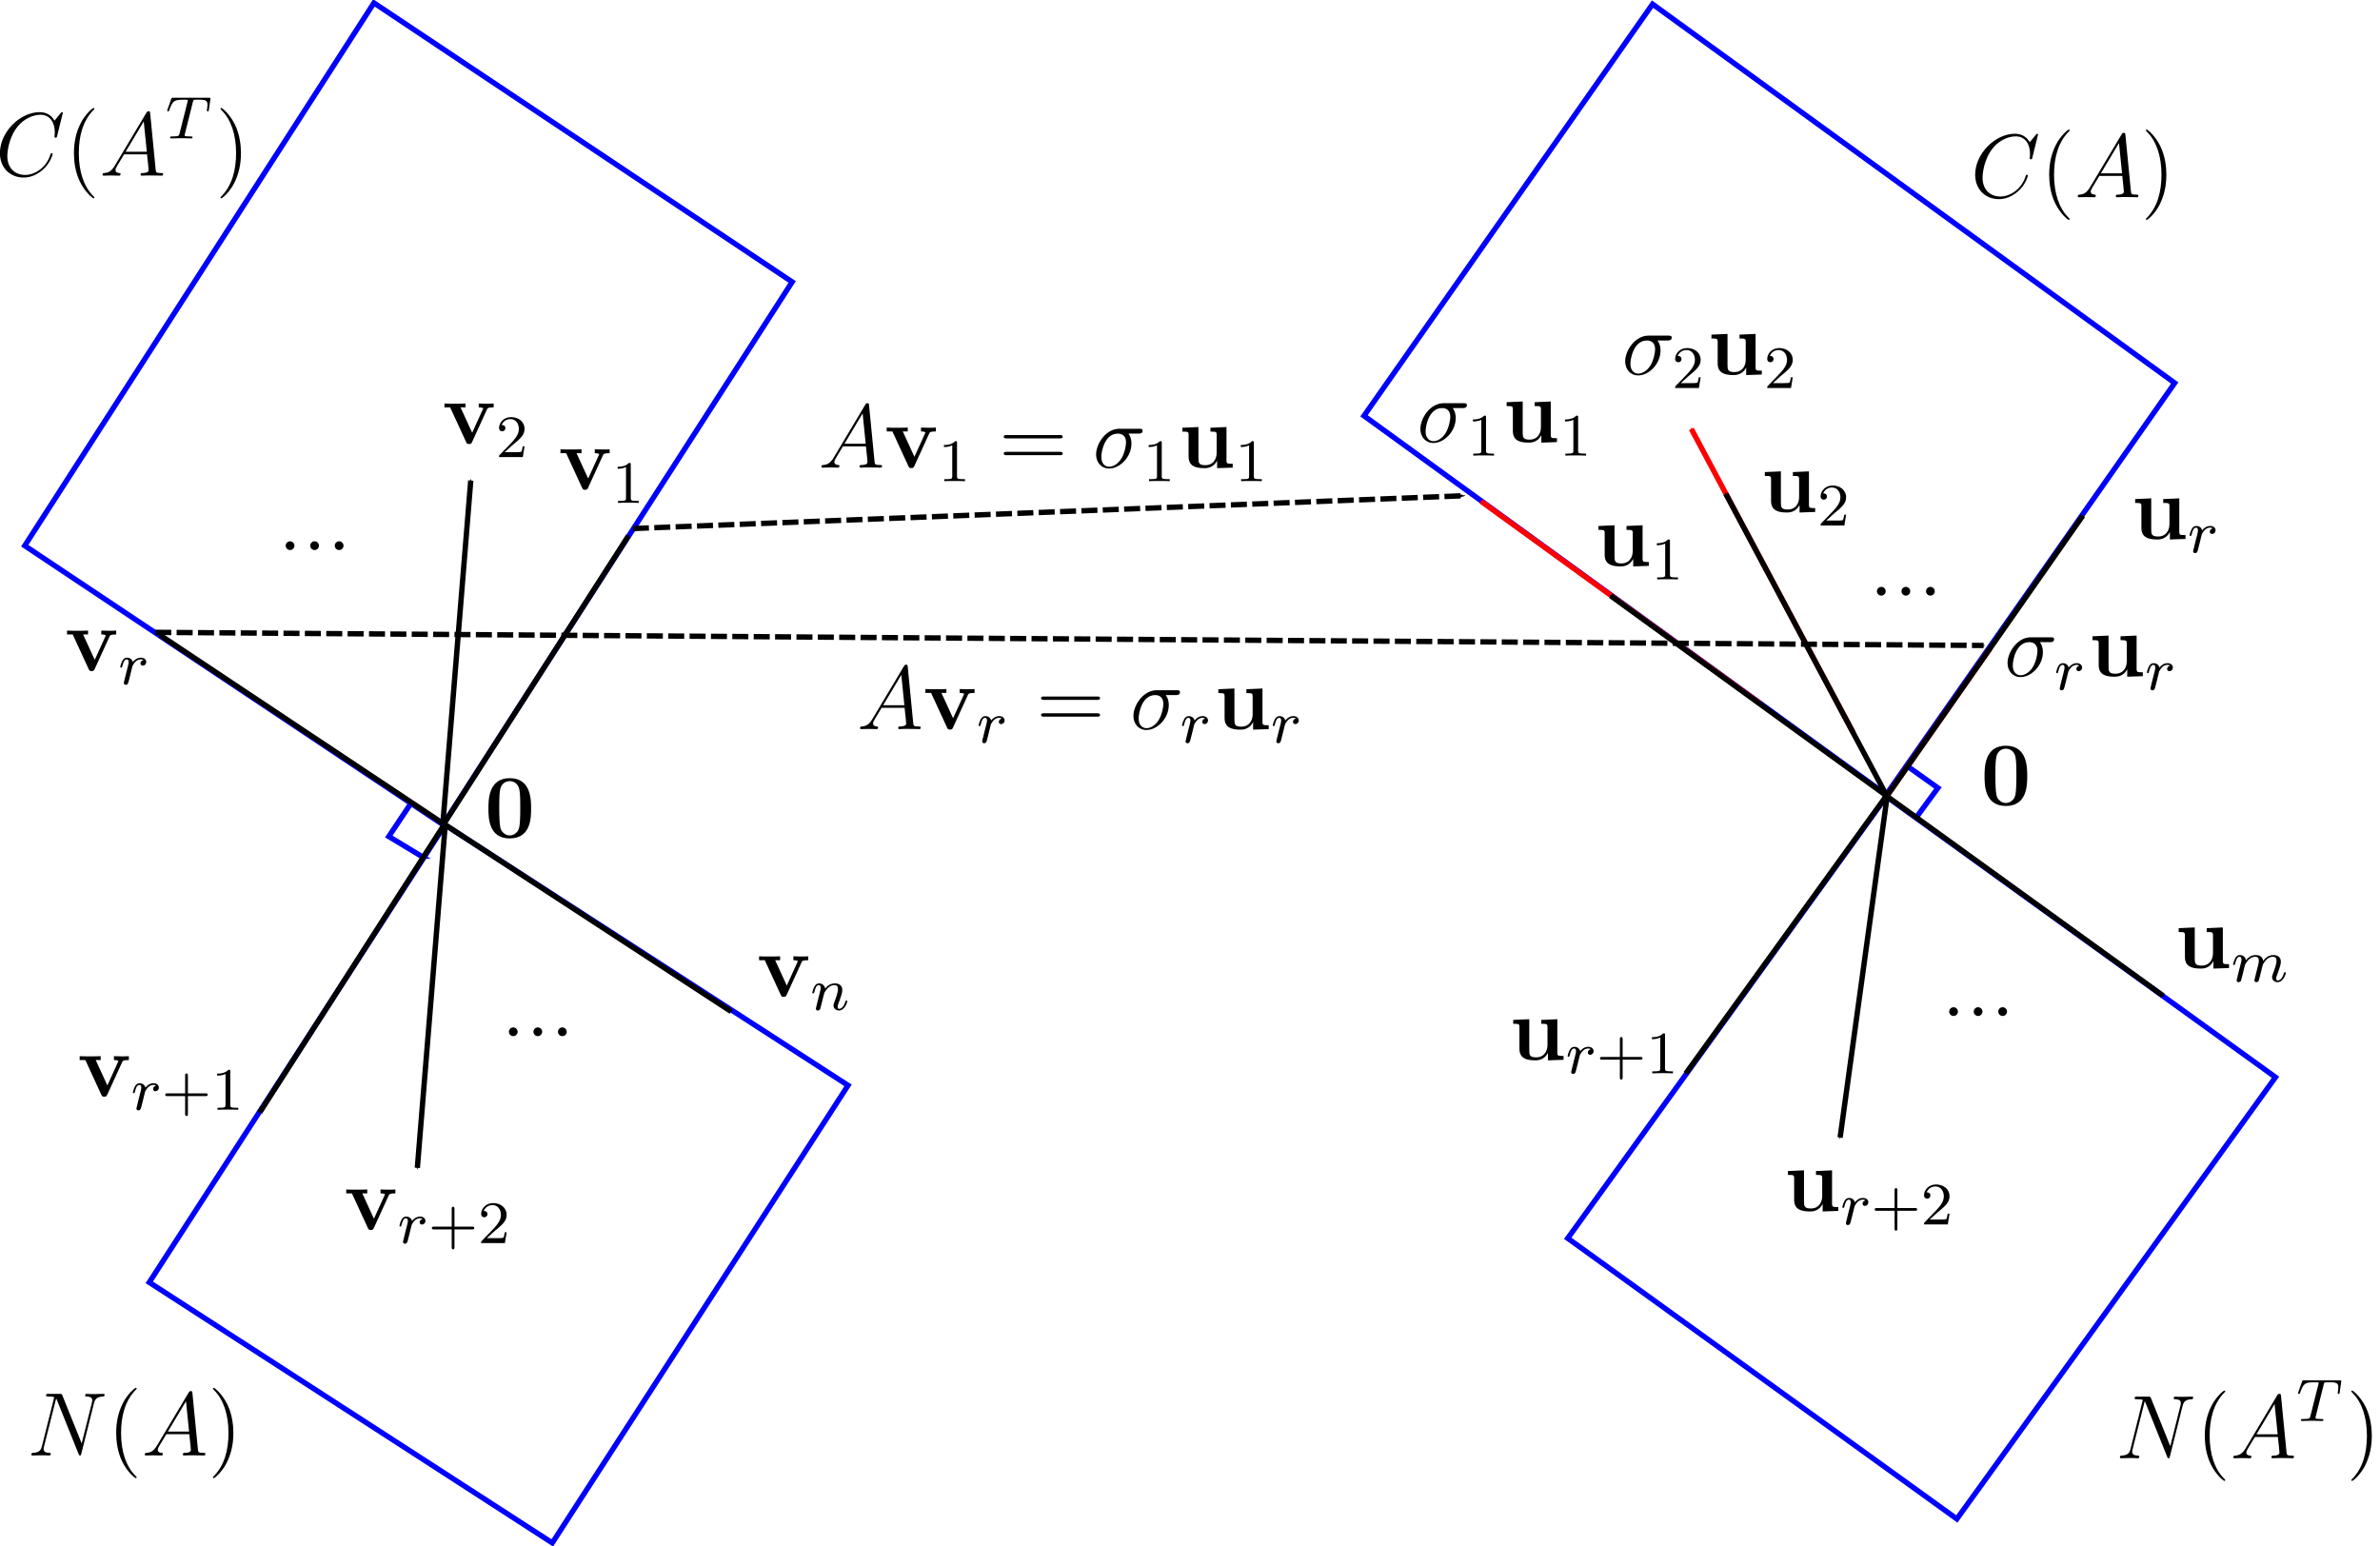 <?xml version="1.0" encoding="UTF-8" standalone="no"?>
<!-- Created with Inkscape (http://www.inkscape.org/) -->

<svg
   xmlns:dc="http://purl.org/dc/elements/1.1/"
   xmlns:cc="http://creativecommons.org/ns#"
   xmlns:rdf="http://www.w3.org/1999/02/22-rdf-syntax-ns#"
   xmlns:svg="http://www.w3.org/2000/svg"
   xmlns="http://www.w3.org/2000/svg"
   xmlns:xlink="http://www.w3.org/1999/xlink"
   xmlns:sodipodi="http://sodipodi.sourceforge.net/DTD/sodipodi-0.dtd"
   xmlns:inkscape="http://www.inkscape.org/namespaces/inkscape"
   width="445.415"
   height="289.347"
   id="svg2"
   version="1.1"
   inkscape:version="0.48.4 r9939"
   sodipodi:docname="diagram3-svd.svg">
  <sodipodi:namedview
     id="base"
     pagecolor="#ffffff"
     bordercolor="#666666"
     borderopacity="1.0"
     inkscape:pageopacity="0.0"
     inkscape:pageshadow="2"
     inkscape:zoom="1.4142136"
     inkscape:cx="208.33182"
     inkscape:cy="154.13287"
     inkscape:document-units="px"
     inkscape:current-layer="layer1"
     showgrid="false"
     inkscape:window-width="1366"
     inkscape:window-height="716"
     inkscape:window-x="-8"
     inkscape:window-y="-8"
     inkscape:window-maximized="1"
     fit-margin-top="0"
     fit-margin-left="0"
     fit-margin-right="0"
     fit-margin-bottom="0"
     showguides="true"
     inkscape:guide-bbox="true" />
  <defs
     id="defs4">
    <marker
       style="overflow:visible"
       id="Arrow1Mend"
       refX="0"
       refY="0"
       orient="auto"
       inkscape:stockid="Arrow1Mend">
      <path
         inkscape:connector-curvature="0"
         transform="matrix(-0.4,0,0,-0.4,-4,0)"
         style="fill-rule:evenodd;stroke:#000000;stroke-width:1pt"
         d="M 0,0 5,-5 -12.5,0 5,5 0,0 z"
         id="path4084" />
    </marker>
    <marker
       style="overflow:visible"
       id="Arrow2Mend"
       refX="0"
       refY="0"
       orient="auto"
       inkscape:stockid="Arrow2Mend">
      <path
         inkscape:connector-curvature="0"
         transform="scale(-0.6,-0.6)"
         d="M 8.719,4.034 -2.207,0.016 8.719,-4.002 c -1.745,2.372 -1.735,5.617 -6e-7,8.035 z"
         style="fill-rule:evenodd;stroke-width:0.625;stroke-linejoin:round"
         id="path4102" />
    </marker>
    <marker
       style="overflow:visible"
       id="Arrow1Send"
       refX="0"
       refY="0"
       orient="auto"
       inkscape:stockid="Arrow1Send">
      <path
         inkscape:connector-curvature="0"
         transform="matrix(-0.2,0,0,-0.2,-1.2,0)"
         style="fill-rule:evenodd;stroke:#000000;stroke-width:1pt"
         d="M 0,0 5,-5 -12.5,0 5,5 0,0 z"
         id="path4090" />
    </marker>
    <marker
       style="overflow:visible"
       id="Arrow1Lend"
       refX="0"
       refY="0"
       orient="auto"
       inkscape:stockid="Arrow1Lend">
      <path
         inkscape:connector-curvature="0"
         transform="matrix(-0.8,0,0,-0.8,-10,0)"
         style="fill-rule:evenodd;stroke:#000000;stroke-width:1pt"
         d="M 0,0 5,-5 -12.5,0 5,5 0,0 z"
         id="path4078" />
    </marker>
    <inkscape:perspective
       id="perspective3277"
       inkscape:persp3d-origin="372.04724 : 350.78739 : 1"
       inkscape:vp_z="744.09448 : 526.18109 : 1"
       inkscape:vp_y="0 : 1000 : 0"
       inkscape:vp_x="0 : 526.18109 : 1"
       sodipodi:type="inkscape:persp3d" />
    <path
       inkscape:connector-curvature="0"
       d="m 3.224,-3.008 c -0.184,0.032 -0.352,0.176 -0.352,0.376 0,0.144 0.096,0.248 0.272,0.248 0.12,0 0.368,-0.088 0.368,-0.448 0,-0.496 -0.52,-0.696 -1.016,-0.696 -1.072,0 -1.408,0.76 -1.408,1.168 0,0.08 0,0.368 0.296,0.592 0.184,0.144 0.32,0.168 0.736,0.248 0.28,0.056 0.736,0.136 0.736,0.552 0,0.208 -0.152,0.472 -0.376,0.624 -0.296,0.192 -0.688,0.2 -0.816,0.2 -0.192,0 -0.736,-0.032 -0.936,-0.352 0.408,-0.016 0.464,-0.344 0.464,-0.44 0,-0.24 -0.216,-0.296 -0.312,-0.296 -0.128,0 -0.456,0.096 -0.456,0.536 0,0.472 0.496,0.776 1.24,0.776 1.392,0 1.688,-0.984 1.688,-1.32 0,-0.72 -0.784,-0.872 -1.08,-0.928 -0.384,-0.072 -0.696,-0.128 -0.696,-0.464 0,-0.144 0.136,-0.672 0.912,-0.672 0.304,0 0.616,0.088 0.736,0.296 z"
       id="g1-115" />
    <path
       inkscape:connector-curvature="0"
       d="M 4.044,-2.964 5.436,-4.56 c 0.132,-0.156 0.24,-0.252 1.236,-0.252 V -5.328 C 6,-5.304 5.976,-5.304 5.568,-5.304 c -0.348,0 -0.864,0 -1.2,-0.024 v 0.516 c 0.228,0 0.48,0.06 0.48,0.144 0,0.024 -0.06,0.108 -0.084,0.132 L 3.72,-3.36 2.532,-4.812 h 0.504 v -0.516 c -0.276,0.024 -1.092,0.024 -1.416,0.024 -0.36,0 -1.008,0 -1.344,-0.024 v 0.516 H 1.128 L 3,-2.532 1.44,-0.768 C 1.296,-0.6 1.212,-0.516 0.216,-0.516 V 0 c 0.72,-0.024 0.744,-0.024 1.116,-0.024 0.348,0 0.852,0 1.188,0.024 v -0.516 c -0.228,0 -0.48,-0.06 -0.48,-0.144 0,-0.012 0,-0.024 0.084,-0.12 l 1.2,-1.356 1.332,1.62 H 4.152 V 0 c 0.288,-0.024 1.092,-0.024 1.428,-0.024 0.36,0 0.996,0 1.332,0.024 V -0.516 H 6.072 L 4.044,-2.964 z"
       id="g0-120" />
    <path
       inkscape:connector-curvature="0"
       d="m 1.6,-1.312 c 0.024,-0.12 0.104,-0.424 0.128,-0.544 0.112,-0.432 0.112,-0.44 0.296,-0.704 0.264,-0.392 0.64,-0.744 1.176,-0.744 0.288,0 0.456,0.168 0.456,0.544 0,0.44 -0.336,1.352 -0.488,1.744 -0.104,0.264 -0.104,0.312 -0.104,0.416 0,0.456 0.376,0.68 0.72,0.68 0.784,0 1.112,-1.12 1.112,-1.224 0,-0.08 -0.064,-0.104 -0.12,-0.104 -0.096,0 -0.112,0.056 -0.136,0.136 -0.192,0.656 -0.528,0.968 -0.832,0.968 -0.128,0 -0.192,-0.08 -0.192,-0.264 0,-0.184 0.064,-0.36 0.144,-0.56 0.12,-0.304 0.472,-1.224 0.472,-1.672 0,-0.6 -0.416,-0.888 -0.992,-0.888 -0.648,0 -1.064,0.392 -1.296,0.696 C 1.888,-3.272 1.536,-3.528 1.128,-3.528 0.84,-3.528 0.64,-3.344 0.512,-3.096 0.32,-2.72 0.24,-2.32 0.24,-2.304 c 0,0.072 0.056,0.104 0.12,0.104 0.104,0 0.112,-0.032 0.168,-0.24 0.096,-0.392 0.24,-0.864 0.576,-0.864 0.208,0 0.256,0.2 0.256,0.376 0,0.144 -0.04,0.296 -0.104,0.56 C 1.24,-2.304 1.12,-1.832 1.088,-1.72 l -0.296,1.2 c -0.032,0.12 -0.08,0.32 -0.08,0.352 0,0.184 0.152,0.248 0.256,0.248 0.144,0 0.264,-0.096 0.32,-0.192 C 1.312,-0.16 1.376,-0.432 1.416,-0.6 L 1.6,-1.312 z"
       id="g1-110" />
    <path
       inkscape:connector-curvature="0"
       d="M 4.044,-2.964 5.436,-4.56 c 0.132,-0.156 0.24,-0.252 1.236,-0.252 V -5.328 C 6,-5.304 5.976,-5.304 5.568,-5.304 c -0.348,0 -0.864,0 -1.2,-0.024 v 0.516 c 0.228,0 0.48,0.06 0.48,0.144 0,0.024 -0.06,0.108 -0.084,0.132 L 3.72,-3.36 2.532,-4.812 h 0.504 v -0.516 c -0.276,0.024 -1.092,0.024 -1.416,0.024 -0.36,0 -1.008,0 -1.344,-0.024 v 0.516 H 1.128 L 3,-2.532 1.44,-0.768 C 1.296,-0.6 1.212,-0.516 0.216,-0.516 V 0 c 0.72,-0.024 0.744,-0.024 1.116,-0.024 0.348,0 0.852,0 1.188,0.024 v -0.516 c -0.228,0 -0.48,-0.06 -0.48,-0.144 0,-0.012 0,-0.024 0.084,-0.12 l 1.2,-1.356 1.332,1.62 H 4.152 V 0 c 0.288,-0.024 1.092,-0.024 1.428,-0.024 0.36,0 0.996,0 1.332,0.024 V -0.516 H 6.072 L 4.044,-2.964 z"
       id="g0-120-7" />
    <path
       inkscape:connector-curvature="0"
       d="M 2.496,-8.328 0.42,-8.232 v 0.516 c 0.744,0 0.828,0 0.828,0.468 V 0 h 0.504 c 0.204,-0.228 0.408,-0.456 0.6,-0.696 0.612,0.636 1.272,0.768 1.752,0.768 1.656,0 2.928,-1.008 2.928,-2.748 0,-1.644 -1.128,-2.724 -2.772,-2.724 -0.708,0 -1.272,0.228 -1.764,0.612 v -3.54 z m 0.06,4.116 c 0.42,-0.576 1.044,-0.792 1.548,-0.792 1.488,0 1.488,1.524 1.488,2.316 0,0.54 0,1.224 -0.288,1.668 -0.372,0.576 -0.936,0.696 -1.32,0.696 -0.816,0 -1.26,-0.576 -1.428,-0.84 v -3.048 z"
       id="g0-98" />
    <path
       inkscape:connector-curvature="0"
       d="m 6.204,-3.828 c 0,-1.152 0,-4.044 -2.832,-4.044 -2.844,0 -2.844,2.88 -2.844,4.044 0,1.152 0,3.972 2.832,3.972 2.832,0 2.844,-2.784 2.844,-3.972 z M 3.372,-0.252 C 2.988,-0.252 2.7,-0.408 2.46,-0.66 2.16,-0.96 1.968,-1.152 1.968,-3.972 c 0,-0.84 0,-1.608 0.096,-2.232 0.168,-1.188 1.032,-1.272 1.296,-1.272 0.384,0 1.128,0.18 1.296,1.188 0.108,0.612 0.108,1.584 0.108,2.316 0,2.832 -0.18,3 -0.54,3.36 -0.24,0.24 -0.564,0.36 -0.852,0.36 z"
       id="g0-48" />
    <path
       inkscape:connector-curvature="0"
       d="m 6.204,-3.828 c 0,-1.152 0,-4.044 -2.832,-4.044 -2.844,0 -2.844,2.88 -2.844,4.044 0,1.152 0,3.972 2.832,3.972 2.832,0 2.844,-2.784 2.844,-3.972 z M 3.372,-0.252 C 2.988,-0.252 2.7,-0.408 2.46,-0.66 2.16,-0.96 1.968,-1.152 1.968,-3.972 c 0,-0.84 0,-1.608 0.096,-2.232 0.168,-1.188 1.032,-1.272 1.296,-1.272 0.384,0 1.128,0.18 1.296,1.188 0.108,0.612 0.108,1.584 0.108,2.316 0,2.832 -0.18,3 -0.54,3.36 -0.24,0.24 -0.564,0.36 -0.852,0.36 z"
       id="g0-48-2" />
    <path
       inkscape:connector-curvature="0"
       d="M 4.044,-2.964 5.436,-4.56 c 0.132,-0.156 0.24,-0.252 1.236,-0.252 V -5.328 C 6,-5.304 5.976,-5.304 5.568,-5.304 c -0.348,0 -0.864,0 -1.2,-0.024 v 0.516 c 0.228,0 0.48,0.06 0.48,0.144 0,0.024 -0.06,0.108 -0.084,0.132 L 3.72,-3.36 2.532,-4.812 h 0.504 v -0.516 c -0.276,0.024 -1.092,0.024 -1.416,0.024 -0.36,0 -1.008,0 -1.344,-0.024 v 0.516 H 1.128 L 3,-2.532 1.44,-0.768 C 1.296,-0.6 1.212,-0.516 0.216,-0.516 V 0 c 0.72,-0.024 0.744,-0.024 1.116,-0.024 0.348,0 0.852,0 1.188,0.024 v -0.516 c -0.228,0 -0.48,-0.06 -0.48,-0.144 0,-0.012 0,-0.024 0.084,-0.12 l 1.2,-1.356 1.332,1.62 H 4.152 V 0 c 0.288,-0.024 1.092,-0.024 1.428,-0.024 0.36,0 0.996,0 1.332,0.024 V -0.516 H 6.072 L 4.044,-2.964 z"
       id="g1-120" />
    <path
       inkscape:connector-curvature="0"
       d="M 2.04,-1.332 C 1.62,-0.624 1.212,-0.384 0.636,-0.348 0.504,-0.336 0.408,-0.336 0.408,-0.12 0.408,-0.048 0.468,0 0.552,0 0.768,0 1.308,-0.024 1.524,-0.024 1.872,-0.024 2.256,0 2.592,0 c 0.072,0 0.216,0 0.216,-0.228 0,-0.108 -0.096,-0.12 -0.168,-0.12 -0.276,-0.024 -0.504,-0.12 -0.504,-0.408 0,-0.168 0.072,-0.3 0.228,-0.564 l 0.912,-1.512 h 3.06 c 0.012,0.108 0.012,0.204 0.024,0.312 0.036,0.312 0.18,1.56 0.18,1.788 0,0.36 -0.612,0.384 -0.804,0.384 -0.132,0 -0.264,0 -0.264,0.216 C 5.472,0 5.58,0 5.652,0 5.856,0 6.096,-0.024 6.3,-0.024 H 6.984 C 7.716,-0.024 8.244,0 8.256,0 8.34,0 8.472,0 8.472,-0.228 c 0,-0.12 -0.108,-0.12 -0.288,-0.12 -0.66,0 -0.672,-0.108 -0.708,-0.468 L 6.744,-8.304 C 6.72,-8.544 6.672,-8.568 6.54,-8.568 c -0.12,0 -0.192,0.024 -0.3,0.204 l -4.2,7.032 z M 3.48,-3.18 5.892,-7.212 6.3,-3.18 H 3.48 z"
       id="g0-65" />
    <path
       inkscape:connector-curvature="0"
       d="m 1.6,-1.312 c 0.024,-0.12 0.104,-0.424 0.128,-0.544 0.112,-0.432 0.112,-0.44 0.296,-0.704 0.264,-0.392 0.64,-0.744 1.176,-0.744 0.288,0 0.456,0.168 0.456,0.544 0,0.44 -0.336,1.352 -0.488,1.744 -0.104,0.264 -0.104,0.312 -0.104,0.416 0,0.456 0.376,0.68 0.72,0.68 0.784,0 1.112,-1.12 1.112,-1.224 0,-0.08 -0.064,-0.104 -0.12,-0.104 -0.096,0 -0.112,0.056 -0.136,0.136 -0.192,0.656 -0.528,0.968 -0.832,0.968 -0.128,0 -0.192,-0.08 -0.192,-0.264 0,-0.184 0.064,-0.36 0.144,-0.56 0.12,-0.304 0.472,-1.224 0.472,-1.672 0,-0.6 -0.416,-0.888 -0.992,-0.888 -0.648,0 -1.064,0.392 -1.296,0.696 C 1.888,-3.272 1.536,-3.528 1.128,-3.528 0.84,-3.528 0.64,-3.344 0.512,-3.096 0.32,-2.72 0.24,-2.32 0.24,-2.304 c 0,0.072 0.056,0.104 0.12,0.104 0.104,0 0.112,-0.032 0.168,-0.24 0.096,-0.392 0.24,-0.864 0.576,-0.864 0.208,0 0.256,0.2 0.256,0.376 0,0.144 -0.04,0.296 -0.104,0.56 C 1.24,-2.304 1.12,-1.832 1.088,-1.72 l -0.296,1.2 c -0.032,0.12 -0.08,0.32 -0.08,0.352 0,0.184 0.152,0.248 0.256,0.248 0.144,0 0.264,-0.096 0.32,-0.192 C 1.312,-0.16 1.376,-0.432 1.416,-0.6 L 1.6,-1.312 z"
       id="g2-110" />
    <path
       inkscape:connector-curvature="0"
       d="M 4.044,-2.964 5.436,-4.56 c 0.132,-0.156 0.24,-0.252 1.236,-0.252 V -5.328 C 6,-5.304 5.976,-5.304 5.568,-5.304 c -0.348,0 -0.864,0 -1.2,-0.024 v 0.516 c 0.228,0 0.48,0.06 0.48,0.144 0,0.024 -0.06,0.108 -0.084,0.132 L 3.72,-3.36 2.532,-4.812 h 0.504 v -0.516 c -0.276,0.024 -1.092,0.024 -1.416,0.024 -0.36,0 -1.008,0 -1.344,-0.024 v 0.516 H 1.128 L 3,-2.532 1.44,-0.768 C 1.296,-0.6 1.212,-0.516 0.216,-0.516 V 0 c 0.72,-0.024 0.744,-0.024 1.116,-0.024 0.348,0 0.852,0 1.188,0.024 v -0.516 c -0.228,0 -0.48,-0.06 -0.48,-0.144 0,-0.012 0,-0.024 0.084,-0.12 l 1.2,-1.356 1.332,1.62 H 4.152 V 0 c 0.288,-0.024 1.092,-0.024 1.428,-0.024 0.36,0 0.996,0 1.332,0.024 V -0.516 H 6.072 L 4.044,-2.964 z"
       id="g1-120-6" />
    <path
       inkscape:connector-curvature="0"
       d="M 2.04,-1.332 C 1.62,-0.624 1.212,-0.384 0.636,-0.348 0.504,-0.336 0.408,-0.336 0.408,-0.12 0.408,-0.048 0.468,0 0.552,0 0.768,0 1.308,-0.024 1.524,-0.024 1.872,-0.024 2.256,0 2.592,0 c 0.072,0 0.216,0 0.216,-0.228 0,-0.108 -0.096,-0.12 -0.168,-0.12 -0.276,-0.024 -0.504,-0.12 -0.504,-0.408 0,-0.168 0.072,-0.3 0.228,-0.564 l 0.912,-1.512 h 3.06 c 0.012,0.108 0.012,0.204 0.024,0.312 0.036,0.312 0.18,1.56 0.18,1.788 0,0.36 -0.612,0.384 -0.804,0.384 -0.132,0 -0.264,0 -0.264,0.216 C 5.472,0 5.58,0 5.652,0 5.856,0 6.096,-0.024 6.3,-0.024 H 6.984 C 7.716,-0.024 8.244,0 8.256,0 8.34,0 8.472,0 8.472,-0.228 c 0,-0.12 -0.108,-0.12 -0.288,-0.12 -0.66,0 -0.672,-0.108 -0.708,-0.468 L 6.744,-8.304 C 6.72,-8.544 6.672,-8.568 6.54,-8.568 c -0.12,0 -0.192,0.024 -0.3,0.204 l -4.2,7.032 z M 3.48,-3.18 5.892,-7.212 6.3,-3.18 H 3.48 z"
       id="g0-65-3" />
    <path
       inkscape:connector-curvature="0"
       d="m 3.224,-3.008 c -0.184,0.032 -0.352,0.176 -0.352,0.376 0,0.144 0.096,0.248 0.272,0.248 0.12,0 0.368,-0.088 0.368,-0.448 0,-0.496 -0.52,-0.696 -1.016,-0.696 -1.072,0 -1.408,0.76 -1.408,1.168 0,0.08 0,0.368 0.296,0.592 0.184,0.144 0.32,0.168 0.736,0.248 0.28,0.056 0.736,0.136 0.736,0.552 0,0.208 -0.152,0.472 -0.376,0.624 -0.296,0.192 -0.688,0.2 -0.816,0.2 -0.192,0 -0.736,-0.032 -0.936,-0.352 0.408,-0.016 0.464,-0.344 0.464,-0.44 0,-0.24 -0.216,-0.296 -0.312,-0.296 -0.128,0 -0.456,0.096 -0.456,0.536 0,0.472 0.496,0.776 1.24,0.776 1.392,0 1.688,-0.984 1.688,-1.32 0,-0.72 -0.784,-0.872 -1.08,-0.928 -0.384,-0.072 -0.696,-0.128 -0.696,-0.464 0,-0.144 0.136,-0.672 0.912,-0.672 0.304,0 0.616,0.088 0.736,0.296 z"
       id="g2-115" />
    <path
       inkscape:connector-curvature="0"
       d="M 4.044,-2.964 5.436,-4.56 c 0.132,-0.156 0.24,-0.252 1.236,-0.252 V -5.328 C 6,-5.304 5.976,-5.304 5.568,-5.304 c -0.348,0 -0.864,0 -1.2,-0.024 v 0.516 c 0.228,0 0.48,0.06 0.48,0.144 0,0.024 -0.06,0.108 -0.084,0.132 L 3.72,-3.36 2.532,-4.812 h 0.504 v -0.516 c -0.276,0.024 -1.092,0.024 -1.416,0.024 -0.36,0 -1.008,0 -1.344,-0.024 v 0.516 H 1.128 L 3,-2.532 1.44,-0.768 C 1.296,-0.6 1.212,-0.516 0.216,-0.516 V 0 c 0.72,-0.024 0.744,-0.024 1.116,-0.024 0.348,0 0.852,0 1.188,0.024 v -0.516 c -0.228,0 -0.48,-0.06 -0.48,-0.144 0,-0.012 0,-0.024 0.084,-0.12 l 1.2,-1.356 1.332,1.62 H 4.152 V 0 c 0.288,-0.024 1.092,-0.024 1.428,-0.024 0.36,0 0.996,0 1.332,0.024 V -0.516 H 6.072 L 4.044,-2.964 z"
       id="g1-120-5" />
    <path
       inkscape:connector-curvature="0"
       d="M 2.04,-1.332 C 1.62,-0.624 1.212,-0.384 0.636,-0.348 0.504,-0.336 0.408,-0.336 0.408,-0.12 0.408,-0.048 0.468,0 0.552,0 0.768,0 1.308,-0.024 1.524,-0.024 1.872,-0.024 2.256,0 2.592,0 c 0.072,0 0.216,0 0.216,-0.228 0,-0.108 -0.096,-0.12 -0.168,-0.12 -0.276,-0.024 -0.504,-0.12 -0.504,-0.408 0,-0.168 0.072,-0.3 0.228,-0.564 l 0.912,-1.512 h 3.06 c 0.012,0.108 0.012,0.204 0.024,0.312 0.036,0.312 0.18,1.56 0.18,1.788 0,0.36 -0.612,0.384 -0.804,0.384 -0.132,0 -0.264,0 -0.264,0.216 C 5.472,0 5.58,0 5.652,0 5.856,0 6.096,-0.024 6.3,-0.024 H 6.984 C 7.716,-0.024 8.244,0 8.256,0 8.34,0 8.472,0 8.472,-0.228 c 0,-0.12 -0.108,-0.12 -0.288,-0.12 -0.66,0 -0.672,-0.108 -0.708,-0.468 L 6.744,-8.304 C 6.72,-8.544 6.672,-8.568 6.54,-8.568 c -0.12,0 -0.192,0.024 -0.3,0.204 l -4.2,7.032 z M 3.48,-3.18 5.892,-7.212 6.3,-3.18 H 3.48 z"
       id="g0-65-4" />
    <path
       inkscape:connector-curvature="0"
       d="M 4.044,-2.964 5.436,-4.56 c 0.132,-0.156 0.24,-0.252 1.236,-0.252 V -5.328 C 6,-5.304 5.976,-5.304 5.568,-5.304 c -0.348,0 -0.864,0 -1.2,-0.024 v 0.516 c 0.228,0 0.48,0.06 0.48,0.144 0,0.024 -0.06,0.108 -0.084,0.132 L 3.72,-3.36 2.532,-4.812 h 0.504 v -0.516 c -0.276,0.024 -1.092,0.024 -1.416,0.024 -0.36,0 -1.008,0 -1.344,-0.024 v 0.516 H 1.128 L 3,-2.532 1.44,-0.768 C 1.296,-0.6 1.212,-0.516 0.216,-0.516 V 0 c 0.72,-0.024 0.744,-0.024 1.116,-0.024 0.348,0 0.852,0 1.188,0.024 v -0.516 c -0.228,0 -0.48,-0.06 -0.48,-0.144 0,-0.012 0,-0.024 0.084,-0.12 l 1.2,-1.356 1.332,1.62 H 4.152 V 0 c 0.288,-0.024 1.092,-0.024 1.428,-0.024 0.36,0 0.996,0 1.332,0.024 V -0.516 H 6.072 L 4.044,-2.964 z"
       id="g0-120-1" />
    <path
       inkscape:connector-curvature="0"
       d="M 3.384,-2.988 C 3.384,-3.9 3.264,-5.388 2.592,-6.78 1.884,-8.22 0.9,-9 0.768,-9 0.72,-9 0.66,-8.976 0.66,-8.904 c 0,0.036 0,0.06 0.204,0.264 1.2,1.212 1.872,3.192 1.872,5.64 0,2.328 -0.564,4.332 -1.956,5.748 -0.12,0.108 -0.12,0.132 -0.12,0.168 0,0.072 0.06,0.096 0.108,0.096 0.156,0 1.14,-0.864 1.728,-2.04 0.612,-1.224 0.888,-2.52 0.888,-3.96 z"
       id="g1-41" />
    <path
       inkscape:connector-curvature="0"
       d="M 3.9,2.916 C 3.9,2.88 3.9,2.856 3.696,2.652 2.496,1.44 1.824,-0.54 1.824,-2.988 1.824,-5.316 2.388,-7.32 3.78,-8.736 3.9,-8.844 3.9,-8.868 3.9,-8.904 3.9,-8.976 3.84,-9 3.792,-9 c -0.156,0 -1.14,0.864 -1.728,2.04 -0.612,1.212 -0.888,2.496 -0.888,3.972 0,1.068 0.168,2.496 0.792,3.78 0.708,1.44 1.692,2.22 1.824,2.22 C 3.84,3.012 3.9,2.988 3.9,2.916 z"
       id="g1-40" />
    <path
       inkscape:connector-curvature="0"
       d="m 8.964,-8.34 c 0,-0.108 -0.084,-0.108 -0.108,-0.108 -0.024,0 -0.072,0 -0.168,0.12 L 7.86,-7.32 C 7.44,-8.04 6.78,-8.448 5.88,-8.448 3.288,-8.448 0.6,-5.82 0.6,-3 c 0,2.004 1.404,3.252 3.156,3.252 0.96,0 1.8,-0.408 2.496,-0.996 1.044,-0.876 1.356,-2.04 1.356,-2.136 0,-0.108 -0.096,-0.108 -0.132,-0.108 -0.108,0 -0.12,0.072 -0.144,0.12 -0.552,1.872 -2.172,2.772 -3.372,2.772 -1.272,0 -2.376,-0.816 -2.376,-2.52 0,-0.384 0.12,-2.472 1.476,-4.044 0.66,-0.768 1.788,-1.44 2.928,-1.44 1.32,0 1.908,1.092 1.908,2.316 0,0.312 -0.036,0.576 -0.036,0.624 0,0.108 0.12,0.108 0.156,0.108 0.132,0 0.144,-0.012 0.192,-0.228 l 0.756,-3.06 z"
       id="g0-67" />
    <path
       inkscape:connector-curvature="0"
       d="M 2.04,-1.332 C 1.62,-0.624 1.212,-0.384 0.636,-0.348 0.504,-0.336 0.408,-0.336 0.408,-0.12 0.408,-0.048 0.468,0 0.552,0 0.768,0 1.308,-0.024 1.524,-0.024 1.872,-0.024 2.256,0 2.592,0 c 0.072,0 0.216,0 0.216,-0.228 0,-0.108 -0.096,-0.12 -0.168,-0.12 -0.276,-0.024 -0.504,-0.12 -0.504,-0.408 0,-0.168 0.072,-0.3 0.228,-0.564 l 0.912,-1.512 h 3.06 c 0.012,0.108 0.012,0.204 0.024,0.312 0.036,0.312 0.18,1.56 0.18,1.788 0,0.36 -0.612,0.384 -0.804,0.384 -0.132,0 -0.264,0 -0.264,0.216 C 5.472,0 5.58,0 5.652,0 5.856,0 6.096,-0.024 6.3,-0.024 H 6.984 C 7.716,-0.024 8.244,0 8.256,0 8.34,0 8.472,0 8.472,-0.228 c 0,-0.12 -0.108,-0.12 -0.288,-0.12 -0.66,0 -0.672,-0.108 -0.708,-0.468 L 6.744,-8.304 C 6.72,-8.544 6.672,-8.568 6.54,-8.568 c -0.12,0 -0.192,0.024 -0.3,0.204 l -4.2,7.032 z M 3.48,-3.18 5.892,-7.212 6.3,-3.18 H 3.48 z"
       id="g0-65-49" />
    <path
       inkscape:connector-curvature="0"
       d="m 3.616,-4.84 c 0.072,-0.288 0.08,-0.304 0.408,-0.304 h 0.608 c 0.832,0 0.928,0.264 0.928,0.664 0,0.2 -0.048,0.544 -0.056,0.584 -0.016,0.088 -0.024,0.16 -0.024,0.176 0,0.104 0.072,0.128 0.12,0.128 0.088,0 0.12,-0.048 0.144,-0.2 L 5.96,-5.296 c 0,-0.112 -0.096,-0.112 -0.24,-0.112 H 1.008 c -0.2,0 -0.216,0 -0.272,0.168 l -0.488,1.384 c -0.016,0.04 -0.04,0.104 -0.04,0.152 0,0.064 0.056,0.112 0.12,0.112 0.088,0 0.104,-0.04 0.152,-0.176 0.456,-1.28 0.688,-1.376 1.904,-1.376 h 0.312 c 0.24,0 0.248,0.008 0.248,0.072 0,0.024 -0.032,0.184 -0.04,0.216 l -1.056,4.2 c -0.072,0.304 -0.096,0.392 -0.928,0.392 -0.256,0 -0.336,0 -0.336,0.152 0,0.008 0,0.112 0.136,0.112 0.216,0 0.768,-0.024 0.984,-0.024 h 0.68 C 2.608,-0.024 3.168,0 3.392,0 c 0.064,0 0.184,0 0.184,-0.152 0,-0.112 -0.088,-0.112 -0.304,-0.112 -0.192,0 -0.256,0 -0.464,-0.016 C 2.552,-0.304 2.52,-0.336 2.52,-0.44 c 0,-0.032 0.008,-0.064 0.032,-0.144 L 3.616,-4.84 z"
       id="g2-84" />
    <path
       inkscape:connector-curvature="0"
       d="M 3.384,-2.988 C 3.384,-3.9 3.264,-5.388 2.592,-6.78 1.884,-8.22 0.9,-9 0.768,-9 0.72,-9 0.66,-8.976 0.66,-8.904 c 0,0.036 0,0.06 0.204,0.264 1.2,1.212 1.872,3.192 1.872,5.64 0,2.328 -0.564,4.332 -1.956,5.748 -0.12,0.108 -0.12,0.132 -0.12,0.168 0,0.072 0.06,0.096 0.108,0.096 0.156,0 1.14,-0.864 1.728,-2.04 0.612,-1.224 0.888,-2.52 0.888,-3.96 z"
       id="g1-41-9" />
    <path
       inkscape:connector-curvature="0"
       d="M 3.9,2.916 C 3.9,2.88 3.9,2.856 3.696,2.652 2.496,1.44 1.824,-0.54 1.824,-2.988 1.824,-5.316 2.388,-7.32 3.78,-8.736 3.9,-8.844 3.9,-8.868 3.9,-8.904 3.9,-8.976 3.84,-9 3.792,-9 c -0.156,0 -1.14,0.864 -1.728,2.04 -0.612,1.212 -0.888,2.496 -0.888,3.972 0,1.068 0.168,2.496 0.792,3.78 0.708,1.44 1.692,2.22 1.824,2.22 C 3.84,3.012 3.9,2.988 3.9,2.916 z"
       id="g1-40-9" />
    <path
       inkscape:connector-curvature="0"
       d="m 8.964,-8.34 c 0,-0.108 -0.084,-0.108 -0.108,-0.108 -0.024,0 -0.072,0 -0.168,0.12 L 7.86,-7.32 C 7.44,-8.04 6.78,-8.448 5.88,-8.448 3.288,-8.448 0.6,-5.82 0.6,-3 c 0,2.004 1.404,3.252 3.156,3.252 0.96,0 1.8,-0.408 2.496,-0.996 1.044,-0.876 1.356,-2.04 1.356,-2.136 0,-0.108 -0.096,-0.108 -0.132,-0.108 -0.108,0 -0.12,0.072 -0.144,0.12 -0.552,1.872 -2.172,2.772 -3.372,2.772 -1.272,0 -2.376,-0.816 -2.376,-2.52 0,-0.384 0.12,-2.472 1.476,-4.044 0.66,-0.768 1.788,-1.44 2.928,-1.44 1.32,0 1.908,1.092 1.908,2.316 0,0.312 -0.036,0.576 -0.036,0.624 0,0.108 0.12,0.108 0.156,0.108 0.132,0 0.144,-0.012 0.192,-0.228 l 0.756,-3.06 z"
       id="g0-67-2" />
    <path
       inkscape:connector-curvature="0"
       d="M 2.04,-1.332 C 1.62,-0.624 1.212,-0.384 0.636,-0.348 0.504,-0.336 0.408,-0.336 0.408,-0.12 0.408,-0.048 0.468,0 0.552,0 0.768,0 1.308,-0.024 1.524,-0.024 1.872,-0.024 2.256,0 2.592,0 c 0.072,0 0.216,0 0.216,-0.228 0,-0.108 -0.096,-0.12 -0.168,-0.12 -0.276,-0.024 -0.504,-0.12 -0.504,-0.408 0,-0.168 0.072,-0.3 0.228,-0.564 l 0.912,-1.512 h 3.06 c 0.012,0.108 0.012,0.204 0.024,0.312 0.036,0.312 0.18,1.56 0.18,1.788 0,0.36 -0.612,0.384 -0.804,0.384 -0.132,0 -0.264,0 -0.264,0.216 C 5.472,0 5.58,0 5.652,0 5.856,0 6.096,-0.024 6.3,-0.024 H 6.984 C 7.716,-0.024 8.244,0 8.256,0 8.34,0 8.472,0 8.472,-0.228 c 0,-0.12 -0.108,-0.12 -0.288,-0.12 -0.66,0 -0.672,-0.108 -0.708,-0.468 L 6.744,-8.304 C 6.72,-8.544 6.672,-8.568 6.54,-8.568 c -0.12,0 -0.192,0.024 -0.3,0.204 l -4.2,7.032 z M 3.48,-3.18 5.892,-7.212 6.3,-3.18 H 3.48 z"
       id="g0-65-45" />
    <path
       inkscape:connector-curvature="0"
       d="M 3.384,-2.988 C 3.384,-3.9 3.264,-5.388 2.592,-6.78 1.884,-8.22 0.9,-9 0.768,-9 0.72,-9 0.66,-8.976 0.66,-8.904 c 0,0.036 0,0.06 0.204,0.264 1.2,1.212 1.872,3.192 1.872,5.64 0,2.328 -0.564,4.332 -1.956,5.748 -0.12,0.108 -0.12,0.132 -0.12,0.168 0,0.072 0.06,0.096 0.108,0.096 0.156,0 1.14,-0.864 1.728,-2.04 0.612,-1.224 0.888,-2.52 0.888,-3.96 z"
       id="g1-41-98" />
    <path
       inkscape:connector-curvature="0"
       d="M 3.9,2.916 C 3.9,2.88 3.9,2.856 3.696,2.652 2.496,1.44 1.824,-0.54 1.824,-2.988 1.824,-5.316 2.388,-7.32 3.78,-8.736 3.9,-8.844 3.9,-8.868 3.9,-8.904 3.9,-8.976 3.84,-9 3.792,-9 c -0.156,0 -1.14,0.864 -1.728,2.04 -0.612,1.212 -0.888,2.496 -0.888,3.972 0,1.068 0.168,2.496 0.792,3.78 0.708,1.44 1.692,2.22 1.824,2.22 C 3.84,3.012 3.9,2.988 3.9,2.916 z"
       id="g1-40-6" />
    <path
       inkscape:connector-curvature="0"
       d="m 8.88,-6.936 c 0.132,-0.516 0.324,-0.876 1.236,-0.912 0.036,0 0.18,-0.012 0.18,-0.216 0,-0.132 -0.108,-0.132 -0.156,-0.132 -0.24,0 -0.852,0.024 -1.092,0.024 H 8.472 c -0.168,0 -0.384,-0.024 -0.552,-0.024 -0.072,0 -0.216,0 -0.216,0.228 0,0.12 0.096,0.12 0.18,0.12 0.72,0.024 0.768,0.3 0.768,0.516 0,0.108 -0.012,0.144 -0.048,0.312 L 7.248,-1.608 4.68,-7.992 C 4.596,-8.184 4.584,-8.196 4.32,-8.196 H 2.856 c -0.24,0 -0.348,0 -0.348,0.228 0,0.12 0.084,0.12 0.312,0.12 0.06,0 0.768,0 0.768,0.108 0,0.024 -0.024,0.12 -0.036,0.156 l -1.596,6.36 c -0.144,0.588 -0.432,0.84 -1.224,0.876 -0.06,0 -0.18,0.012 -0.18,0.228 C 0.552,0 0.672,0 0.708,0 0.948,0 1.56,-0.024 1.8,-0.024 H 2.376 C 2.544,-0.024 2.748,0 2.916,0 3,0 3.132,0 3.132,-0.228 c 0,-0.108 -0.12,-0.12 -0.168,-0.12 -0.396,-0.012 -0.78,-0.084 -0.78,-0.516 0,-0.096 0.024,-0.204 0.048,-0.3 l 1.62,-6.42 c 0.072,0.12 0.072,0.144 0.12,0.252 l 2.856,7.116 C 6.888,-0.072 6.912,0 7.02,0 7.14,0 7.152,-0.036 7.2,-0.24 l 1.68,-6.696 z"
       id="g0-78" />
    <path
       inkscape:connector-curvature="0"
       d="M 2.04,-1.332 C 1.62,-0.624 1.212,-0.384 0.636,-0.348 0.504,-0.336 0.408,-0.336 0.408,-0.12 0.408,-0.048 0.468,0 0.552,0 0.768,0 1.308,-0.024 1.524,-0.024 1.872,-0.024 2.256,0 2.592,0 c 0.072,0 0.216,0 0.216,-0.228 0,-0.108 -0.096,-0.12 -0.168,-0.12 -0.276,-0.024 -0.504,-0.12 -0.504,-0.408 0,-0.168 0.072,-0.3 0.228,-0.564 l 0.912,-1.512 h 3.06 c 0.012,0.108 0.012,0.204 0.024,0.312 0.036,0.312 0.18,1.56 0.18,1.788 0,0.36 -0.612,0.384 -0.804,0.384 -0.132,0 -0.264,0 -0.264,0.216 C 5.472,0 5.58,0 5.652,0 5.856,0 6.096,-0.024 6.3,-0.024 H 6.984 C 7.716,-0.024 8.244,0 8.256,0 8.34,0 8.472,0 8.472,-0.228 c 0,-0.12 -0.108,-0.12 -0.288,-0.12 -0.66,0 -0.672,-0.108 -0.708,-0.468 L 6.744,-8.304 C 6.72,-8.544 6.672,-8.568 6.54,-8.568 c -0.12,0 -0.192,0.024 -0.3,0.204 l -4.2,7.032 z M 3.48,-3.18 5.892,-7.212 6.3,-3.18 H 3.48 z"
       id="g0-65-8" />
    <path
       inkscape:connector-curvature="0"
       d="m 3.616,-4.84 c 0.072,-0.288 0.08,-0.304 0.408,-0.304 h 0.608 c 0.832,0 0.928,0.264 0.928,0.664 0,0.2 -0.048,0.544 -0.056,0.584 -0.016,0.088 -0.024,0.16 -0.024,0.176 0,0.104 0.072,0.128 0.12,0.128 0.088,0 0.12,-0.048 0.144,-0.2 L 5.96,-5.296 c 0,-0.112 -0.096,-0.112 -0.24,-0.112 H 1.008 c -0.2,0 -0.216,0 -0.272,0.168 l -0.488,1.384 c -0.016,0.04 -0.04,0.104 -0.04,0.152 0,0.064 0.056,0.112 0.12,0.112 0.088,0 0.104,-0.04 0.152,-0.176 0.456,-1.28 0.688,-1.376 1.904,-1.376 h 0.312 c 0.24,0 0.248,0.008 0.248,0.072 0,0.024 -0.032,0.184 -0.04,0.216 l -1.056,4.2 c -0.072,0.304 -0.096,0.392 -0.928,0.392 -0.256,0 -0.336,0 -0.336,0.152 0,0.008 0,0.112 0.136,0.112 0.216,0 0.768,-0.024 0.984,-0.024 h 0.68 C 2.608,-0.024 3.168,0 3.392,0 c 0.064,0 0.184,0 0.184,-0.152 0,-0.112 -0.088,-0.112 -0.304,-0.112 -0.192,0 -0.256,0 -0.464,-0.016 C 2.552,-0.304 2.52,-0.336 2.52,-0.44 c 0,-0.032 0.008,-0.064 0.032,-0.144 L 3.616,-4.84 z"
       id="g2-84-2" />
    <path
       inkscape:connector-curvature="0"
       d="M 3.384,-2.988 C 3.384,-3.9 3.264,-5.388 2.592,-6.78 1.884,-8.22 0.9,-9 0.768,-9 0.72,-9 0.66,-8.976 0.66,-8.904 c 0,0.036 0,0.06 0.204,0.264 1.2,1.212 1.872,3.192 1.872,5.64 0,2.328 -0.564,4.332 -1.956,5.748 -0.12,0.108 -0.12,0.132 -0.12,0.168 0,0.072 0.06,0.096 0.108,0.096 0.156,0 1.14,-0.864 1.728,-2.04 0.612,-1.224 0.888,-2.52 0.888,-3.96 z"
       id="g1-41-8" />
    <path
       inkscape:connector-curvature="0"
       d="M 3.9,2.916 C 3.9,2.88 3.9,2.856 3.696,2.652 2.496,1.44 1.824,-0.54 1.824,-2.988 1.824,-5.316 2.388,-7.32 3.78,-8.736 3.9,-8.844 3.9,-8.868 3.9,-8.904 3.9,-8.976 3.84,-9 3.792,-9 c -0.156,0 -1.14,0.864 -1.728,2.04 -0.612,1.212 -0.888,2.496 -0.888,3.972 0,1.068 0.168,2.496 0.792,3.78 0.708,1.44 1.692,2.22 1.824,2.22 C 3.84,3.012 3.9,2.988 3.9,2.916 z"
       id="g1-40-3" />
    <path
       inkscape:connector-curvature="0"
       d="m 8.88,-6.936 c 0.132,-0.516 0.324,-0.876 1.236,-0.912 0.036,0 0.18,-0.012 0.18,-0.216 0,-0.132 -0.108,-0.132 -0.156,-0.132 -0.24,0 -0.852,0.024 -1.092,0.024 H 8.472 c -0.168,0 -0.384,-0.024 -0.552,-0.024 -0.072,0 -0.216,0 -0.216,0.228 0,0.12 0.096,0.12 0.18,0.12 0.72,0.024 0.768,0.3 0.768,0.516 0,0.108 -0.012,0.144 -0.048,0.312 L 7.248,-1.608 4.68,-7.992 C 4.596,-8.184 4.584,-8.196 4.32,-8.196 H 2.856 c -0.24,0 -0.348,0 -0.348,0.228 0,0.12 0.084,0.12 0.312,0.12 0.06,0 0.768,0 0.768,0.108 0,0.024 -0.024,0.12 -0.036,0.156 l -1.596,6.36 c -0.144,0.588 -0.432,0.84 -1.224,0.876 -0.06,0 -0.18,0.012 -0.18,0.228 C 0.552,0 0.672,0 0.708,0 0.948,0 1.56,-0.024 1.8,-0.024 H 2.376 C 2.544,-0.024 2.748,0 2.916,0 3,0 3.132,0 3.132,-0.228 c 0,-0.108 -0.12,-0.12 -0.168,-0.12 -0.396,-0.012 -0.78,-0.084 -0.78,-0.516 0,-0.096 0.024,-0.204 0.048,-0.3 l 1.62,-6.42 c 0.072,0.12 0.072,0.144 0.12,0.252 l 2.856,7.116 C 6.888,-0.072 6.912,0 7.02,0 7.14,0 7.152,-0.036 7.2,-0.24 l 1.68,-6.696 z"
       id="g0-78-2" />
    <path
       inkscape:connector-curvature="0"
       d="M 2.04,-1.332 C 1.62,-0.624 1.212,-0.384 0.636,-0.348 0.504,-0.336 0.408,-0.336 0.408,-0.12 0.408,-0.048 0.468,0 0.552,0 0.768,0 1.308,-0.024 1.524,-0.024 1.872,-0.024 2.256,0 2.592,0 c 0.072,0 0.216,0 0.216,-0.228 0,-0.108 -0.096,-0.12 -0.168,-0.12 -0.276,-0.024 -0.504,-0.12 -0.504,-0.408 0,-0.168 0.072,-0.3 0.228,-0.564 l 0.912,-1.512 h 3.06 c 0.012,0.108 0.012,0.204 0.024,0.312 0.036,0.312 0.18,1.56 0.18,1.788 0,0.36 -0.612,0.384 -0.804,0.384 -0.132,0 -0.264,0 -0.264,0.216 C 5.472,0 5.58,0 5.652,0 5.856,0 6.096,-0.024 6.3,-0.024 H 6.984 C 7.716,-0.024 8.244,0 8.256,0 8.34,0 8.472,0 8.472,-0.228 c 0,-0.12 -0.108,-0.12 -0.288,-0.12 -0.66,0 -0.672,-0.108 -0.708,-0.468 L 6.744,-8.304 C 6.72,-8.544 6.672,-8.568 6.54,-8.568 c -0.12,0 -0.192,0.024 -0.3,0.204 l -4.2,7.032 z M 3.48,-3.18 5.892,-7.212 6.3,-3.18 H 3.48 z"
       id="g0-65-6" />
    <path
       d="M1.544 -1.104C1.632 -1.448 1.72 -1.792 1.8 -2.144C1.808 -2.16 1.864 -2.392 1.872 -2.432C1.896 -2.504 2.096 -2.832 2.304 -3.032C2.56 -3.264 2.832 -3.304 2.976 -3.304C3.064 -3.304 3.208 -3.296 3.32 -3.2C2.976 -3.128 2.928 -2.832 2.928 -2.76C2.928 -2.584 3.064 -2.464 3.24 -2.464C3.456 -2.464 3.696 -2.64 3.696 -2.96C3.696 -3.248 3.448 -3.528 2.992 -3.528C2.448 -3.528 2.08 -3.168 1.912 -2.952C1.752 -3.528 1.208 -3.528 1.128 -3.528C0.84 -3.528 0.64 -3.344 0.512 -3.096C0.328 -2.736 0.24 -2.328 0.24 -2.304C0.24 -2.232 0.296 -2.2 0.36 -2.2C0.464 -2.2 0.472 -2.232 0.528 -2.44C0.624 -2.832 0.768 -3.304 1.104 -3.304C1.312 -3.304 1.36 -3.104 1.36 -2.928C1.36 -2.784 1.32 -2.632 1.256 -2.368C1.24 -2.304 1.12 -1.832 1.088 -1.72L0.792 -0.52C0.76 -0.4 0.712 -0.2 0.712 -0.168C0.712 0.016 0.864 0.08 0.968 0.08C1.248 0.08 1.304 -0.144 1.368 -0.416L1.544 -1.104Z"
       id="g1-114" />
    <path
       d="M4.044 -2.964L5.436 -4.56C5.568 -4.716 5.676 -4.812 6.672 -4.812V-5.328C6 -5.304 5.976 -5.304 5.568 -5.304C5.22 -5.304 4.704 -5.304 4.368 -5.328V-4.812C4.596 -4.812 4.848 -4.752 4.848 -4.668C4.848 -4.644 4.788 -4.56 4.764 -4.536L3.72 -3.36L2.532 -4.812H3.036V-5.328C2.76 -5.304 1.944 -5.304 1.62 -5.304C1.26 -5.304 0.612 -5.304 0.276 -5.328V-4.812H1.128L3 -2.532L1.44 -0.768C1.296 -0.6 1.212 -0.516 0.216 -0.516V0C0.936 -0.024 0.96 -0.024 1.332 -0.024C1.68 -0.024 2.184 -0.024 2.52 0V-0.516C2.292 -0.516 2.04 -0.576 2.04 -0.66C2.04 -0.672 2.04 -0.684 2.124 -0.78L3.324 -2.136L4.656 -0.516H4.152V0C4.44 -0.024 5.244 -0.024 5.58 -0.024C5.94 -0.024 6.576 -0.024 6.912 0V-0.516H6.072L4.044 -2.964Z"
       id="g0-120-75" />
    <path
       d="M1.544 -1.104C1.632 -1.448 1.72 -1.792 1.8 -2.144C1.808 -2.16 1.864 -2.392 1.872 -2.432C1.896 -2.504 2.096 -2.832 2.304 -3.032C2.56 -3.264 2.832 -3.304 2.976 -3.304C3.064 -3.304 3.208 -3.296 3.32 -3.2C2.976 -3.128 2.928 -2.832 2.928 -2.76C2.928 -2.584 3.064 -2.464 3.24 -2.464C3.456 -2.464 3.696 -2.64 3.696 -2.96C3.696 -3.248 3.448 -3.528 2.992 -3.528C2.448 -3.528 2.08 -3.168 1.912 -2.952C1.752 -3.528 1.208 -3.528 1.128 -3.528C0.84 -3.528 0.64 -3.344 0.512 -3.096C0.328 -2.736 0.24 -2.328 0.24 -2.304C0.24 -2.232 0.296 -2.2 0.36 -2.2C0.464 -2.2 0.472 -2.232 0.528 -2.44C0.624 -2.832 0.768 -3.304 1.104 -3.304C1.312 -3.304 1.36 -3.104 1.36 -2.928C1.36 -2.784 1.32 -2.632 1.256 -2.368C1.24 -2.304 1.12 -1.832 1.088 -1.72L0.792 -0.52C0.76 -0.4 0.712 -0.2 0.712 -0.168C0.712 0.016 0.864 0.08 0.968 0.08C1.248 0.08 1.304 -0.144 1.368 -0.416L1.544 -1.104Z"
       id="g2-114" />
    <path
       d="M4.044 -2.964L5.436 -4.56C5.568 -4.716 5.676 -4.812 6.672 -4.812V-5.328C6 -5.304 5.976 -5.304 5.568 -5.304C5.22 -5.304 4.704 -5.304 4.368 -5.328V-4.812C4.596 -4.812 4.848 -4.752 4.848 -4.668C4.848 -4.644 4.788 -4.56 4.764 -4.536L3.72 -3.36L2.532 -4.812H3.036V-5.328C2.76 -5.304 1.944 -5.304 1.62 -5.304C1.26 -5.304 0.612 -5.304 0.276 -5.328V-4.812H1.128L3 -2.532L1.44 -0.768C1.296 -0.6 1.212 -0.516 0.216 -0.516V0C0.936 -0.024 0.96 -0.024 1.332 -0.024C1.68 -0.024 2.184 -0.024 2.52 0V-0.516C2.292 -0.516 2.04 -0.576 2.04 -0.66C2.04 -0.672 2.04 -0.684 2.124 -0.78L3.324 -2.136L4.656 -0.516H4.152V0C4.44 -0.024 5.244 -0.024 5.58 -0.024C5.94 -0.024 6.576 -0.024 6.912 0V-0.516H6.072L4.044 -2.964Z"
       id="g1-120-8" />
    <path
       d="M2.04 -1.332C1.62 -0.624 1.212 -0.384 0.636 -0.348C0.504 -0.336 0.408 -0.336 0.408 -0.12C0.408 -0.048 0.468 0 0.552 0C0.768 0 1.308 -0.024 1.524 -0.024C1.872 -0.024 2.256 0 2.592 0C2.664 0 2.808 0 2.808 -0.228C2.808 -0.336 2.712 -0.348 2.64 -0.348C2.364 -0.372 2.136 -0.468 2.136 -0.756C2.136 -0.924 2.208 -1.056 2.364 -1.32L3.276 -2.832H6.336C6.348 -2.724 6.348 -2.628 6.36 -2.52C6.396 -2.208 6.54 -0.96 6.54 -0.732C6.54 -0.372 5.928 -0.348 5.736 -0.348C5.604 -0.348 5.472 -0.348 5.472 -0.132C5.472 0 5.58 0 5.652 0C5.856 0 6.096 -0.024 6.3 -0.024H6.984C7.716 -0.024 8.244 0 8.256 0C8.34 0 8.472 0 8.472 -0.228C8.472 -0.348 8.364 -0.348 8.184 -0.348C7.524 -0.348 7.512 -0.456 7.476 -0.816L6.744 -8.304C6.72 -8.544 6.672 -8.568 6.54 -8.568C6.42 -8.568 6.348 -8.544 6.24 -8.364L2.04 -1.332ZM3.48 -3.18L5.892 -7.212L6.3 -3.18H3.48Z"
       id="g0-65-7" />
    <path
       d="M1.544 -1.104C1.632 -1.448 1.72 -1.792 1.8 -2.144C1.808 -2.16 1.864 -2.392 1.872 -2.432C1.896 -2.504 2.096 -2.832 2.304 -3.032C2.56 -3.264 2.832 -3.304 2.976 -3.304C3.064 -3.304 3.208 -3.296 3.32 -3.2C2.976 -3.128 2.928 -2.832 2.928 -2.76C2.928 -2.584 3.064 -2.464 3.24 -2.464C3.456 -2.464 3.696 -2.64 3.696 -2.96C3.696 -3.248 3.448 -3.528 2.992 -3.528C2.448 -3.528 2.08 -3.168 1.912 -2.952C1.752 -3.528 1.208 -3.528 1.128 -3.528C0.84 -3.528 0.64 -3.344 0.512 -3.096C0.328 -2.736 0.24 -2.328 0.24 -2.304C0.24 -2.232 0.296 -2.2 0.36 -2.2C0.464 -2.2 0.472 -2.232 0.528 -2.44C0.624 -2.832 0.768 -3.304 1.104 -3.304C1.312 -3.304 1.36 -3.104 1.36 -2.928C1.36 -2.784 1.32 -2.632 1.256 -2.368C1.24 -2.304 1.12 -1.832 1.088 -1.72L0.792 -0.52C0.76 -0.4 0.712 -0.2 0.712 -0.168C0.712 0.016 0.864 0.08 0.968 0.08C1.248 0.08 1.304 -0.144 1.368 -0.416L1.544 -1.104Z"
       id="g3-114" />
    <path
       d="M1.6 -1.312C1.624 -1.432 1.704 -1.736 1.728 -1.856C1.84 -2.288 1.84 -2.296 2.024 -2.56C2.288 -2.952 2.664 -3.304 3.2 -3.304C3.488 -3.304 3.656 -3.136 3.656 -2.76C3.656 -2.32 3.32 -1.408 3.168 -1.016C3.064 -0.752 3.064 -0.704 3.064 -0.6C3.064 -0.144 3.44 0.08 3.784 0.08C4.568 0.08 4.896 -1.04 4.896 -1.144C4.896 -1.224 4.832 -1.248 4.776 -1.248C4.68 -1.248 4.664 -1.192 4.64 -1.112C4.448 -0.456 4.112 -0.144 3.808 -0.144C3.68 -0.144 3.616 -0.224 3.616 -0.408S3.68 -0.768 3.76 -0.968C3.88 -1.272 4.232 -2.192 4.232 -2.64C4.232 -3.24 3.816 -3.528 3.24 -3.528C2.592 -3.528 2.176 -3.136 1.944 -2.832C1.888 -3.272 1.536 -3.528 1.128 -3.528C0.84 -3.528 0.64 -3.344 0.512 -3.096C0.32 -2.72 0.24 -2.32 0.24 -2.304C0.24 -2.232 0.296 -2.2 0.36 -2.2C0.464 -2.2 0.472 -2.232 0.528 -2.44C0.624 -2.832 0.768 -3.304 1.104 -3.304C1.312 -3.304 1.36 -3.104 1.36 -2.928C1.36 -2.784 1.32 -2.632 1.256 -2.368C1.24 -2.304 1.12 -1.832 1.088 -1.72L0.792 -0.52C0.76 -0.4 0.712 -0.2 0.712 -0.168C0.712 0.016 0.864 0.08 0.968 0.08C1.112 0.08 1.232 -0.016 1.288 -0.112C1.312 -0.16 1.376 -0.432 1.416 -0.6L1.6 -1.312Z"
       id="g3-110" />
    <path
       d="M2.208 -0.576C2.208 -0.924 1.92 -1.164 1.632 -1.164C1.284 -1.164 1.044 -0.876 1.044 -0.588C1.044 -0.24 1.332 0 1.62 0C1.968 0 2.208 -0.288 2.208 -0.576Z"
       id="g2-58" />
    <path
       d="M2.256 -1.632C2.384 -1.752 2.72 -2.016 2.848 -2.128C3.344 -2.584 3.816 -3.024 3.816 -3.752C3.816 -4.704 3.016 -5.32 2.016 -5.32C1.056 -5.32 0.424 -4.592 0.424 -3.88C0.424 -3.488 0.736 -3.432 0.848 -3.432C1.016 -3.432 1.264 -3.552 1.264 -3.856C1.264 -4.272 0.864 -4.272 0.768 -4.272C1 -4.856 1.536 -5.056 1.928 -5.056C2.672 -5.056 3.056 -4.424 3.056 -3.752C3.056 -2.92 2.472 -2.312 1.528 -1.344L0.52 -0.304C0.424 -0.216 0.424 -0.2 0.424 0H3.584L3.816 -1.432H3.568C3.544 -1.272 3.48 -0.872 3.384 -0.72C3.336 -0.656 2.728 -0.656 2.6 -0.656H1.176L2.256 -1.632Z"
       id="g1-50" />
    <path
       d="M2.512 -5.096C2.512 -5.312 2.496 -5.32 2.28 -5.32C1.952 -5 1.528 -4.808 0.768 -4.808V-4.544C0.984 -4.544 1.416 -4.544 1.88 -4.76V-0.656C1.88 -0.36 1.856 -0.264 1.096 -0.264H0.816V0C1.144 -0.024 1.832 -0.024 2.192 -0.024S3.248 -0.024 3.576 0V-0.264H3.296C2.536 -0.264 2.512 -0.36 2.512 -0.656V-5.096Z"
       id="g1-49" />
    <path
       d="M3.488 -1.816H5.84C5.952 -1.816 6.128 -1.816 6.128 -2S5.952 -2.184 5.84 -2.184H3.488V-4.544C3.488 -4.656 3.488 -4.832 3.304 -4.832S3.12 -4.656 3.12 -4.544V-2.184H0.76C0.648 -2.184 0.472 -2.184 0.472 -2S0.648 -1.816 0.76 -1.816H3.12V0.544C3.12 0.656 3.12 0.832 3.304 0.832S3.488 0.656 3.488 0.544V-1.816Z"
       id="g1-43" />
    <path
       d="M5.94 -4.536C6.024 -4.716 6.072 -4.812 6.828 -4.812V-5.328C6.396 -5.304 6.372 -5.304 5.88 -5.304C5.556 -5.304 5.532 -5.304 4.848 -5.328V-4.812C5.172 -4.812 5.436 -4.752 5.436 -4.668C5.436 -4.656 5.436 -4.644 5.376 -4.524L3.972 -1.44L2.424 -4.812H3.084V-5.328C2.808 -5.304 1.968 -5.304 1.644 -5.304C1.296 -5.304 0.6 -5.304 0.288 -5.328V-4.812H1.044L3.156 -0.228C3.264 0 3.288 0.06 3.564 0.06C3.756 0.06 3.852 0.036 3.96 -0.204L5.94 -4.536Z"
       id="g0-118" />
    <marker
       style="overflow:visible"
       id="Arrow1Mend-7"
       refX="0"
       refY="0"
       orient="auto"
       inkscape:stockid="Arrow1Mend">
      <path
         inkscape:connector-curvature="0"
         transform="matrix(-0.4,0,0,-0.4,-4,0)"
         style="fill-rule:evenodd;stroke:#000000;stroke-width:1pt"
         d="M 0,0 5,-5 -12.5,0 5,5 0,0 z"
         id="path4084-6" />
    </marker>
    <marker
       style="overflow:visible"
       id="marker5282"
       refX="0"
       refY="0"
       orient="auto"
       inkscape:stockid="Arrow1Mend">
      <path
         inkscape:connector-curvature="0"
         transform="matrix(-0.4,0,0,-0.4,-4,0)"
         style="fill-rule:evenodd;stroke:#000000;stroke-width:1pt"
         d="M 0,0 5,-5 -12.5,0 5,5 0,0 z"
         id="path5284" />
    </marker>
    <marker
       style="overflow:visible"
       id="marker5286"
       refX="0"
       refY="0"
       orient="auto"
       inkscape:stockid="Arrow1Mend">
      <path
         inkscape:connector-curvature="0"
         transform="matrix(-0.4,0,0,-0.4,-4,0)"
         style="fill-rule:evenodd;stroke:#000000;stroke-width:1pt"
         d="M 0,0 5,-5 -12.5,0 5,5 0,0 z"
         id="path5288" />
    </marker>
    <path
       d="M2.256 -1.632C2.384 -1.752 2.72 -2.016 2.848 -2.128C3.344 -2.584 3.816 -3.024 3.816 -3.752C3.816 -4.704 3.016 -5.32 2.016 -5.32C1.056 -5.32 0.424 -4.592 0.424 -3.88C0.424 -3.488 0.736 -3.432 0.848 -3.432C1.016 -3.432 1.264 -3.552 1.264 -3.856C1.264 -4.272 0.864 -4.272 0.768 -4.272C1 -4.856 1.536 -5.056 1.928 -5.056C2.672 -5.056 3.056 -4.424 3.056 -3.752C3.056 -2.92 2.472 -2.312 1.528 -1.344L0.52 -0.304C0.424 -0.216 0.424 -0.2 0.424 0H3.584L3.816 -1.432H3.568C3.544 -1.272 3.48 -0.872 3.384 -0.72C3.336 -0.656 2.728 -0.656 2.6 -0.656H1.176L2.256 -1.632Z"
       id="g2-50" />
    <path
       d="M3.488 -1.816H5.84C5.952 -1.816 6.128 -1.816 6.128 -2S5.952 -2.184 5.84 -2.184H3.488V-4.544C3.488 -4.656 3.488 -4.832 3.304 -4.832S3.12 -4.656 3.12 -4.544V-2.184H0.76C0.648 -2.184 0.472 -2.184 0.472 -2S0.648 -1.816 0.76 -1.816H3.12V0.544C3.12 0.656 3.12 0.832 3.304 0.832S3.488 0.656 3.488 0.544V-1.816Z"
       id="g2-43" />
    <path
       d="M1.544 -1.104C1.632 -1.448 1.72 -1.792 1.8 -2.144C1.808 -2.16 1.864 -2.392 1.872 -2.432C1.896 -2.504 2.096 -2.832 2.304 -3.032C2.56 -3.264 2.832 -3.304 2.976 -3.304C3.064 -3.304 3.208 -3.296 3.32 -3.2C2.976 -3.128 2.928 -2.832 2.928 -2.76C2.928 -2.584 3.064 -2.464 3.24 -2.464C3.456 -2.464 3.696 -2.64 3.696 -2.96C3.696 -3.248 3.448 -3.528 2.992 -3.528C2.448 -3.528 2.08 -3.168 1.912 -2.952C1.752 -3.528 1.208 -3.528 1.128 -3.528C0.84 -3.528 0.64 -3.344 0.512 -3.096C0.328 -2.736 0.24 -2.328 0.24 -2.304C0.24 -2.232 0.296 -2.2 0.36 -2.2C0.464 -2.2 0.472 -2.232 0.528 -2.44C0.624 -2.832 0.768 -3.304 1.104 -3.304C1.312 -3.304 1.36 -3.104 1.36 -2.928C1.36 -2.784 1.32 -2.632 1.256 -2.368C1.24 -2.304 1.12 -1.832 1.088 -1.72L0.792 -0.52C0.76 -0.4 0.712 -0.2 0.712 -0.168C0.712 0.016 0.864 0.08 0.968 0.08C1.248 0.08 1.304 -0.144 1.368 -0.416L1.544 -1.104Z"
       id="g1-114-7" />
    <path
       d="M5.94 -4.536C6.024 -4.716 6.072 -4.812 6.828 -4.812V-5.328C6.396 -5.304 6.372 -5.304 5.88 -5.304C5.556 -5.304 5.532 -5.304 4.848 -5.328V-4.812C5.172 -4.812 5.436 -4.752 5.436 -4.668C5.436 -4.656 5.436 -4.644 5.376 -4.524L3.972 -1.44L2.424 -4.812H3.084V-5.328C2.808 -5.304 1.968 -5.304 1.644 -5.304C1.296 -5.304 0.6 -5.304 0.288 -5.328V-4.812H1.044L3.156 -0.228C3.264 0 3.288 0.06 3.564 0.06C3.756 0.06 3.852 0.036 3.96 -0.204L5.94 -4.536Z"
       id="g0-118-5" />
    <path
       d="M1.544 -1.104C1.632 -1.448 1.72 -1.792 1.8 -2.144C1.808 -2.16 1.864 -2.392 1.872 -2.432C1.896 -2.504 2.096 -2.832 2.304 -3.032C2.56 -3.264 2.832 -3.304 2.976 -3.304C3.064 -3.304 3.208 -3.296 3.32 -3.2C2.976 -3.128 2.928 -2.832 2.928 -2.76C2.928 -2.584 3.064 -2.464 3.24 -2.464C3.456 -2.464 3.696 -2.64 3.696 -2.96C3.696 -3.248 3.448 -3.528 2.992 -3.528C2.448 -3.528 2.08 -3.168 1.912 -2.952C1.752 -3.528 1.208 -3.528 1.128 -3.528C0.84 -3.528 0.64 -3.344 0.512 -3.096C0.328 -2.736 0.24 -2.328 0.24 -2.304C0.24 -2.232 0.296 -2.2 0.36 -2.2C0.464 -2.2 0.472 -2.232 0.528 -2.44C0.624 -2.832 0.768 -3.304 1.104 -3.304C1.312 -3.304 1.36 -3.104 1.36 -2.928C1.36 -2.784 1.32 -2.632 1.256 -2.368C1.24 -2.304 1.12 -1.832 1.088 -1.72L0.792 -0.52C0.76 -0.4 0.712 -0.2 0.712 -0.168C0.712 0.016 0.864 0.08 0.968 0.08C1.248 0.08 1.304 -0.144 1.368 -0.416L1.544 -1.104Z"
       id="g3-114-2" />
    <path
       d="M1.6 -1.312C1.624 -1.432 1.704 -1.736 1.728 -1.856C1.752 -1.936 1.8 -2.128 1.816 -2.208C1.832 -2.248 2.096 -2.768 2.448 -3.032C2.72 -3.24 2.984 -3.304 3.208 -3.304C3.504 -3.304 3.664 -3.128 3.664 -2.76C3.664 -2.568 3.616 -2.384 3.528 -2.024C3.472 -1.816 3.336 -1.28 3.288 -1.064L3.168 -0.584C3.128 -0.448 3.072 -0.208 3.072 -0.168C3.072 0.016 3.224 0.08 3.328 0.08C3.472 0.08 3.592 -0.016 3.648 -0.112C3.672 -0.16 3.736 -0.432 3.776 -0.6L3.96 -1.312C3.984 -1.432 4.064 -1.736 4.088 -1.856C4.2 -2.288 4.2 -2.296 4.384 -2.56C4.648 -2.952 5.024 -3.304 5.56 -3.304C5.848 -3.304 6.016 -3.136 6.016 -2.76C6.016 -2.32 5.68 -1.4 5.528 -1.016C5.448 -0.808 5.424 -0.752 5.424 -0.6C5.424 -0.144 5.8 0.08 6.144 0.08C6.928 0.08 7.256 -1.04 7.256 -1.144C7.256 -1.224 7.192 -1.248 7.136 -1.248C7.04 -1.248 7.024 -1.192 7 -1.112C6.808 -0.448 6.472 -0.144 6.168 -0.144C6.04 -0.144 5.976 -0.224 5.976 -0.408S6.04 -0.768 6.12 -0.968C6.24 -1.272 6.592 -2.192 6.592 -2.64C6.592 -3.24 6.176 -3.528 5.6 -3.528C5.048 -3.528 4.592 -3.24 4.232 -2.744C4.168 -3.384 3.656 -3.528 3.24 -3.528C2.872 -3.528 2.384 -3.4 1.944 -2.824C1.888 -3.304 1.504 -3.528 1.128 -3.528C0.848 -3.528 0.648 -3.36 0.512 -3.088C0.32 -2.712 0.24 -2.32 0.24 -2.304C0.24 -2.232 0.296 -2.2 0.36 -2.2C0.464 -2.2 0.472 -2.232 0.528 -2.44C0.624 -2.832 0.768 -3.304 1.104 -3.304C1.312 -3.304 1.36 -3.104 1.36 -2.928C1.36 -2.784 1.32 -2.632 1.256 -2.368C1.24 -2.304 1.12 -1.832 1.088 -1.72L0.792 -0.52C0.76 -0.4 0.712 -0.2 0.712 -0.168C0.712 0.016 0.864 0.08 0.968 0.08C1.112 0.08 1.232 -0.016 1.288 -0.112C1.312 -0.16 1.376 -0.432 1.416 -0.6L1.6 -1.312Z"
       id="g3-109" />
    <path
       d="M2.208 -0.576C2.208 -0.924 1.92 -1.164 1.632 -1.164C1.284 -1.164 1.044 -0.876 1.044 -0.588C1.044 -0.24 1.332 0 1.62 0C1.968 0 2.208 -0.288 2.208 -0.576Z"
       id="g2-58-9" />
    <path
       d="M2.256 -1.632C2.384 -1.752 2.72 -2.016 2.848 -2.128C3.344 -2.584 3.816 -3.024 3.816 -3.752C3.816 -4.704 3.016 -5.32 2.016 -5.32C1.056 -5.32 0.424 -4.592 0.424 -3.88C0.424 -3.488 0.736 -3.432 0.848 -3.432C1.016 -3.432 1.264 -3.552 1.264 -3.856C1.264 -4.272 0.864 -4.272 0.768 -4.272C1 -4.856 1.536 -5.056 1.928 -5.056C2.672 -5.056 3.056 -4.424 3.056 -3.752C3.056 -2.92 2.472 -2.312 1.528 -1.344L0.52 -0.304C0.424 -0.216 0.424 -0.2 0.424 0H3.584L3.816 -1.432H3.568C3.544 -1.272 3.48 -0.872 3.384 -0.72C3.336 -0.656 2.728 -0.656 2.6 -0.656H1.176L2.256 -1.632Z"
       id="g1-50-8" />
    <path
       d="M2.512 -5.096C2.512 -5.312 2.496 -5.32 2.28 -5.32C1.952 -5 1.528 -4.808 0.768 -4.808V-4.544C0.984 -4.544 1.416 -4.544 1.88 -4.76V-0.656C1.88 -0.36 1.856 -0.264 1.096 -0.264H0.816V0C1.144 -0.024 1.832 -0.024 2.192 -0.024S3.248 -0.024 3.576 0V-0.264H3.296C2.536 -0.264 2.512 -0.36 2.512 -0.656V-5.096Z"
       id="g1-49-1" />
    <path
       d="M3.488 -1.816H5.84C5.952 -1.816 6.128 -1.816 6.128 -2S5.952 -2.184 5.84 -2.184H3.488V-4.544C3.488 -4.656 3.488 -4.832 3.304 -4.832S3.12 -4.656 3.12 -4.544V-2.184H0.76C0.648 -2.184 0.472 -2.184 0.472 -2S0.648 -1.816 0.76 -1.816H3.12V0.544C3.12 0.656 3.12 0.832 3.304 0.832S3.488 0.656 3.488 0.544V-1.816Z"
       id="g1-43-6" />
    <path
       d="M4.236 -5.304V-4.788C4.98 -4.788 5.064 -4.788 5.064 -4.32V-1.968C5.064 -1.056 4.524 -0.324 3.588 -0.324C2.688 -0.324 2.64 -0.624 2.64 -1.284V-5.4L0.504 -5.304V-4.788C1.248 -4.788 1.332 -4.788 1.332 -4.32V-1.476C1.332 -0.276 2.136 0.072 3.42 0.072C3.708 0.072 4.596 0.072 5.112 -0.9H5.124V0.072L7.2 0V-0.516C6.456 -0.516 6.372 -0.516 6.372 -0.984V-5.4L4.236 -5.304Z"
       id="g0-117" />
    <marker
       style="overflow:visible"
       id="Arrow1Mend-9"
       refX="0"
       refY="0"
       orient="auto"
       inkscape:stockid="Arrow1Mend">
      <path
         inkscape:connector-curvature="0"
         transform="matrix(-0.4,0,0,-0.4,-4,0)"
         style="fill-rule:evenodd;stroke:#000000;stroke-width:1pt"
         d="M 0,0 5,-5 -12.5,0 5,5 0,0 z"
         id="path4084-5" />
    </marker>
    <marker
       style="overflow:visible"
       id="marker5524"
       refX="0"
       refY="0"
       orient="auto"
       inkscape:stockid="Arrow1Mend">
      <path
         inkscape:connector-curvature="0"
         transform="matrix(-0.4,0,0,-0.4,-4,0)"
         style="fill-rule:evenodd;stroke:#000000;stroke-width:1pt"
         d="M 0,0 5,-5 -12.5,0 5,5 0,0 z"
         id="path5526" />
    </marker>
    <marker
       style="overflow:visible"
       id="marker5528"
       refX="0"
       refY="0"
       orient="auto"
       inkscape:stockid="Arrow1Mend">
      <path
         inkscape:connector-curvature="0"
         transform="matrix(-0.4,0,0,-0.4,-4,0)"
         style="fill-rule:evenodd;stroke:#000000;stroke-width:1pt"
         d="M 0,0 5,-5 -12.5,0 5,5 0,0 z"
         id="path5530" />
    </marker>
    <marker
       style="overflow:visible"
       id="Arrow1Mend-1"
       refX="0"
       refY="0"
       orient="auto"
       inkscape:stockid="Arrow1Mend">
      <path
         inkscape:connector-curvature="0"
         transform="matrix(-0.4,0,0,-0.4,-4,0)"
         style="fill-rule:evenodd;stroke:#000000;stroke-width:1pt"
         d="M 0,0 5,-5 -12.5,0 5,5 0,0 z"
         id="path4084-3" />
    </marker>
    <marker
       style="overflow:visible"
       id="marker5614"
       refX="0"
       refY="0"
       orient="auto"
       inkscape:stockid="Arrow1Mend">
      <path
         inkscape:connector-curvature="0"
         transform="matrix(-0.4,0,0,-0.4,-4,0)"
         style="fill-rule:evenodd;stroke:#000000;stroke-width:1pt"
         d="M 0,0 5,-5 -12.5,0 5,5 0,0 z"
         id="path5616" />
    </marker>
    <marker
       style="overflow:visible"
       id="marker5618"
       refX="0"
       refY="0"
       orient="auto"
       inkscape:stockid="Arrow1Mend">
      <path
         inkscape:connector-curvature="0"
         transform="matrix(-0.4,0,0,-0.4,-4,0)"
         style="fill-rule:evenodd;stroke:#000000;stroke-width:1pt"
         d="M 0,0 5,-5 -12.5,0 5,5 0,0 z"
         id="path5620" />
    </marker>
    <marker
       style="overflow:visible"
       id="Arrow1Mend-19"
       refX="0"
       refY="0"
       orient="auto"
       inkscape:stockid="Arrow1Mend">
      <path
         inkscape:connector-curvature="0"
         transform="matrix(-0.4,0,0,-0.4,-4,0)"
         style="fill-rule:evenodd;stroke:#000000;stroke-width:1pt"
         d="M 0,0 5,-5 -12.5,0 5,5 0,0 z"
         id="path4084-8" />
    </marker>
    <path
       d="M1.544 -1.104C1.632 -1.448 1.72 -1.792 1.8 -2.144C1.808 -2.16 1.864 -2.392 1.872 -2.432C1.896 -2.504 2.096 -2.832 2.304 -3.032C2.56 -3.264 2.832 -3.304 2.976 -3.304C3.064 -3.304 3.208 -3.296 3.32 -3.2C2.976 -3.128 2.928 -2.832 2.928 -2.76C2.928 -2.584 3.064 -2.464 3.24 -2.464C3.456 -2.464 3.696 -2.64 3.696 -2.96C3.696 -3.248 3.448 -3.528 2.992 -3.528C2.448 -3.528 2.08 -3.168 1.912 -2.952C1.752 -3.528 1.208 -3.528 1.128 -3.528C0.84 -3.528 0.64 -3.344 0.512 -3.096C0.328 -2.736 0.24 -2.328 0.24 -2.304C0.24 -2.232 0.296 -2.2 0.36 -2.2C0.464 -2.2 0.472 -2.232 0.528 -2.44C0.624 -2.832 0.768 -3.304 1.104 -3.304C1.312 -3.304 1.36 -3.104 1.36 -2.928C1.36 -2.784 1.32 -2.632 1.256 -2.368C1.24 -2.304 1.12 -1.832 1.088 -1.72L0.792 -0.52C0.76 -0.4 0.712 -0.2 0.712 -0.168C0.712 0.016 0.864 0.08 0.968 0.08C1.248 0.08 1.304 -0.144 1.368 -0.416L1.544 -1.104Z"
       id="g3-114-28" />
    <path
       d="M4.236 -5.304V-4.788C4.98 -4.788 5.064 -4.788 5.064 -4.32V-1.968C5.064 -1.056 4.524 -0.324 3.588 -0.324C2.688 -0.324 2.64 -0.624 2.64 -1.284V-5.4L0.504 -5.304V-4.788C1.248 -4.788 1.332 -4.788 1.332 -4.32V-1.476C1.332 -0.276 2.136 0.072 3.42 0.072C3.708 0.072 4.596 0.072 5.112 -0.9H5.124V0.072L7.2 0V-0.516C6.456 -0.516 6.372 -0.516 6.372 -0.984V-5.4L4.236 -5.304Z"
       id="g2-117" />
    <path
       d="M2.256 -1.632C2.384 -1.752 2.72 -2.016 2.848 -2.128C3.344 -2.584 3.816 -3.024 3.816 -3.752C3.816 -4.704 3.016 -5.32 2.016 -5.32C1.056 -5.32 0.424 -4.592 0.424 -3.88C0.424 -3.488 0.736 -3.432 0.848 -3.432C1.016 -3.432 1.264 -3.552 1.264 -3.856C1.264 -4.272 0.864 -4.272 0.768 -4.272C1 -4.856 1.536 -5.056 1.928 -5.056C2.672 -5.056 3.056 -4.424 3.056 -3.752C3.056 -2.92 2.472 -2.312 1.528 -1.344L0.52 -0.304C0.424 -0.216 0.424 -0.2 0.424 0H3.584L3.816 -1.432H3.568C3.544 -1.272 3.48 -0.872 3.384 -0.72C3.336 -0.656 2.728 -0.656 2.6 -0.656H1.176L2.256 -1.632Z"
       id="g1-50-0" />
    <path
       d="M2.512 -5.096C2.512 -5.312 2.496 -5.32 2.28 -5.32C1.952 -5 1.528 -4.808 0.768 -4.808V-4.544C0.984 -4.544 1.416 -4.544 1.88 -4.76V-0.656C1.88 -0.36 1.856 -0.264 1.096 -0.264H0.816V0C1.144 -0.024 1.832 -0.024 2.192 -0.024S3.248 -0.024 3.576 0V-0.264H3.296C2.536 -0.264 2.512 -0.36 2.512 -0.656V-5.096Z"
       id="g1-49-5" />
    <path
       d="M2.208 -0.576C2.208 -0.924 1.92 -1.164 1.632 -1.164C1.284 -1.164 1.044 -0.876 1.044 -0.588C1.044 -0.24 1.332 0 1.62 0C1.968 0 2.208 -0.288 2.208 -0.576Z"
       id="g0-58" />
    <path
       d="M6.096 -4.524C6.252 -4.524 6.648 -4.524 6.648 -4.908C6.648 -5.172 6.42 -5.172 6.204 -5.172H3.552C1.752 -5.172 0.456 -3.168 0.456 -1.752C0.456 -0.732 1.116 0.12 2.196 0.12C3.612 0.12 5.16 -1.404 5.16 -3.204C5.16 -3.672 5.052 -4.128 4.764 -4.524H6.096ZM2.208 -0.12C1.596 -0.12 1.152 -0.588 1.152 -1.416C1.152 -2.136 1.584 -4.524 3.348 -4.524C3.864 -4.524 4.44 -4.272 4.44 -3.348C4.44 -2.928 4.248 -1.92 3.828 -1.224C3.396 -0.516 2.748 -0.12 2.208 -0.12Z"
       id="g0-27" />
    <marker
       style="overflow:visible"
       id="Arrow1MendC"
       refX="0"
       refY="0"
       orient="auto"
       inkscape:stockid="Arrow1MendC">
      <path
         inkscape:connector-curvature="0"
         transform="matrix(-0.4,0,0,-0.4,-4,0)"
         style="stroke:#ff0000;stroke-width:1pt;fill:#ff0000;fill-rule:evenodd"
         d="M 0,0 5,-5 -12.5,0 5,5 0,0 z"
         id="path6125" />
    </marker>
    <marker
       style="overflow:visible"
       id="Arrow1Mend-6"
       refX="0"
       refY="0"
       orient="auto"
       inkscape:stockid="Arrow1Mend">
      <path
         inkscape:connector-curvature="0"
         transform="matrix(-0.4,0,0,-0.4,-4,0)"
         style="fill-rule:evenodd;stroke:#000000;stroke-width:1pt"
         d="M 0,0 5,-5 -12.5,0 5,5 0,0 z"
         id="path4084-50" />
    </marker>
    <marker
       style="overflow:visible"
       id="Arrow1Mende"
       refX="0"
       refY="0"
       orient="auto"
       inkscape:stockid="Arrow1Mende">
      <path
         inkscape:connector-curvature="0"
         transform="matrix(-0.4,0,0,-0.4,-4,0)"
         style="stroke:#ff0000;stroke-width:1pt;fill:#ff0000;fill-rule:evenodd"
         d="M 0,0 5,-5 -12.5,0 5,5 0,0 z"
         id="path6605" />
    </marker>
    <marker
       style="overflow:visible"
       id="Arrow1Mend-0"
       refX="0"
       refY="0"
       orient="auto"
       inkscape:stockid="Arrow1Mend">
      <path
         inkscape:connector-curvature="0"
         transform="matrix(-0.4,0,0,-0.4,-4,0)"
         style="fill-rule:evenodd;stroke:#000000;stroke-width:1pt"
         d="M 0,0 5,-5 -12.5,0 5,5 0,0 z"
         id="path4084-0" />
    </marker>
    <marker
       style="overflow:visible"
       id="Arrow1MendS"
       refX="0"
       refY="0"
       orient="auto"
       inkscape:stockid="Arrow1MendS">
      <path
         inkscape:connector-curvature="0"
         transform="matrix(-0.4,0,0,-0.4,-4,0)"
         style="stroke:#ff0000;stroke-width:1pt;fill:#ff0000;fill-rule:evenodd"
         d="M 0,0 5,-5 -12.5,0 5,5 0,0 z"
         id="path7094" />
    </marker>
    <path
       id="g3-61"
       d="M8.1 -3.888C8.268 -3.888 8.484 -3.888 8.484 -4.104C8.484 -4.332 8.28 -4.332 8.1 -4.332H1.032C0.864 -4.332 0.648 -4.332 0.648 -4.116C0.648 -3.888 0.852 -3.888 1.032 -3.888H8.1ZM8.1 -1.656C8.268 -1.656 8.484 -1.656 8.484 -1.872C8.484 -2.1 8.28 -2.1 8.1 -2.1H1.032C0.864 -2.1 0.648 -2.1 0.648 -1.884C0.648 -1.656 0.852 -1.656 1.032 -1.656H8.1Z" />
    <path
       id="g2-114-9"
       d="M1.544 -1.104C1.632 -1.448 1.72 -1.792 1.8 -2.144C1.808 -2.16 1.864 -2.392 1.872 -2.432C1.896 -2.504 2.096 -2.832 2.304 -3.032C2.56 -3.264 2.832 -3.304 2.976 -3.304C3.064 -3.304 3.208 -3.296 3.32 -3.2C2.976 -3.128 2.928 -2.832 2.928 -2.76C2.928 -2.584 3.064 -2.464 3.24 -2.464C3.456 -2.464 3.696 -2.64 3.696 -2.96C3.696 -3.248 3.448 -3.528 2.992 -3.528C2.448 -3.528 2.08 -3.168 1.912 -2.952C1.752 -3.528 1.208 -3.528 1.128 -3.528C0.84 -3.528 0.64 -3.344 0.512 -3.096C0.328 -2.736 0.24 -2.328 0.24 -2.304C0.24 -2.232 0.296 -2.2 0.36 -2.2C0.464 -2.2 0.472 -2.232 0.528 -2.44C0.624 -2.832 0.768 -3.304 1.104 -3.304C1.312 -3.304 1.36 -3.104 1.36 -2.928C1.36 -2.784 1.32 -2.632 1.256 -2.368C1.24 -2.304 1.12 -1.832 1.088 -1.72L0.792 -0.52C0.76 -0.4 0.712 -0.2 0.712 -0.168C0.712 0.016 0.864 0.08 0.968 0.08C1.248 0.08 1.304 -0.144 1.368 -0.416L1.544 -1.104Z" />
    <path
       id="g1-118"
       d="M5.94 -4.536C6.024 -4.716 6.072 -4.812 6.828 -4.812V-5.328C6.396 -5.304 6.372 -5.304 5.88 -5.304C5.556 -5.304 5.532 -5.304 4.848 -5.328V-4.812C5.172 -4.812 5.436 -4.752 5.436 -4.668C5.436 -4.656 5.436 -4.644 5.376 -4.524L3.972 -1.44L2.424 -4.812H3.084V-5.328C2.808 -5.304 1.968 -5.304 1.644 -5.304C1.296 -5.304 0.6 -5.304 0.288 -5.328V-4.812H1.044L3.156 -0.228C3.264 0 3.288 0.06 3.564 0.06C3.756 0.06 3.852 0.036 3.96 -0.204L5.94 -4.536Z" />
    <path
       id="g1-117"
       d="M4.236 -5.304V-4.788C4.98 -4.788 5.064 -4.788 5.064 -4.32V-1.968C5.064 -1.056 4.524 -0.324 3.588 -0.324C2.688 -0.324 2.64 -0.624 2.64 -1.284V-5.4L0.504 -5.304V-4.788C1.248 -4.788 1.332 -4.788 1.332 -4.32V-1.476C1.332 -0.276 2.136 0.072 3.42 0.072C3.708 0.072 4.596 0.072 5.112 -0.9H5.124V0.072L7.2 0V-0.516C6.456 -0.516 6.372 -0.516 6.372 -0.984V-5.4L4.236 -5.304Z" />
    <path
       id="g0-65-38"
       d="M2.04 -1.332C1.62 -0.624 1.212 -0.384 0.636 -0.348C0.504 -0.336 0.408 -0.336 0.408 -0.12C0.408 -0.048 0.468 0 0.552 0C0.768 0 1.308 -0.024 1.524 -0.024C1.872 -0.024 2.256 0 2.592 0C2.664 0 2.808 0 2.808 -0.228C2.808 -0.336 2.712 -0.348 2.64 -0.348C2.364 -0.372 2.136 -0.468 2.136 -0.756C2.136 -0.924 2.208 -1.056 2.364 -1.32L3.276 -2.832H6.336C6.348 -2.724 6.348 -2.628 6.36 -2.52C6.396 -2.208 6.54 -0.96 6.54 -0.732C6.54 -0.372 5.928 -0.348 5.736 -0.348C5.604 -0.348 5.472 -0.348 5.472 -0.132C5.472 0 5.58 0 5.652 0C5.856 0 6.096 -0.024 6.3 -0.024H6.984C7.716 -0.024 8.244 0 8.256 0C8.34 0 8.472 0 8.472 -0.228C8.472 -0.348 8.364 -0.348 8.184 -0.348C7.524 -0.348 7.512 -0.456 7.476 -0.816L6.744 -8.304C6.72 -8.544 6.672 -8.568 6.54 -8.568C6.42 -8.568 6.348 -8.544 6.24 -8.364L2.04 -1.332ZM3.48 -3.18L5.892 -7.212L6.3 -3.18H3.48Z" />
    <path
       id="g0-27-1"
       d="M6.096 -4.524C6.252 -4.524 6.648 -4.524 6.648 -4.908C6.648 -5.172 6.42 -5.172 6.204 -5.172H3.552C1.752 -5.172 0.456 -3.168 0.456 -1.752C0.456 -0.732 1.116 0.12 2.196 0.12C3.612 0.12 5.16 -1.404 5.16 -3.204C5.16 -3.672 5.052 -4.128 4.764 -4.524H6.096ZM2.208 -0.12C1.596 -0.12 1.152 -0.588 1.152 -1.416C1.152 -2.136 1.584 -4.524 3.348 -4.524C3.864 -4.524 4.44 -4.272 4.44 -3.348C4.44 -2.928 4.248 -1.92 3.828 -1.224C3.396 -0.516 2.748 -0.12 2.208 -0.12Z" />
    <path
       id="g3-61-6"
       d="M8.1 -3.888C8.268 -3.888 8.484 -3.888 8.484 -4.104C8.484 -4.332 8.28 -4.332 8.1 -4.332H1.032C0.864 -4.332 0.648 -4.332 0.648 -4.116C0.648 -3.888 0.852 -3.888 1.032 -3.888H8.1ZM8.1 -1.656C8.268 -1.656 8.484 -1.656 8.484 -1.872C8.484 -2.1 8.28 -2.1 8.1 -2.1H1.032C0.864 -2.1 0.648 -2.1 0.648 -1.884C0.648 -1.656 0.852 -1.656 1.032 -1.656H8.1Z" />
    <path
       id="g2-49"
       d="M2.512 -5.096C2.512 -5.312 2.496 -5.32 2.28 -5.32C1.952 -5 1.528 -4.808 0.768 -4.808V-4.544C0.984 -4.544 1.416 -4.544 1.88 -4.76V-0.656C1.88 -0.36 1.856 -0.264 1.096 -0.264H0.816V0C1.144 -0.024 1.832 -0.024 2.192 -0.024S3.248 -0.024 3.576 0V-0.264H3.296C2.536 -0.264 2.512 -0.36 2.512 -0.656V-5.096Z" />
    <path
       id="g1-118-6"
       d="M5.94 -4.536C6.024 -4.716 6.072 -4.812 6.828 -4.812V-5.328C6.396 -5.304 6.372 -5.304 5.88 -5.304C5.556 -5.304 5.532 -5.304 4.848 -5.328V-4.812C5.172 -4.812 5.436 -4.752 5.436 -4.668C5.436 -4.656 5.436 -4.644 5.376 -4.524L3.972 -1.44L2.424 -4.812H3.084V-5.328C2.808 -5.304 1.968 -5.304 1.644 -5.304C1.296 -5.304 0.6 -5.304 0.288 -5.328V-4.812H1.044L3.156 -0.228C3.264 0 3.288 0.06 3.564 0.06C3.756 0.06 3.852 0.036 3.96 -0.204L5.94 -4.536Z" />
    <path
       id="g1-117-0"
       d="M4.236 -5.304V-4.788C4.98 -4.788 5.064 -4.788 5.064 -4.32V-1.968C5.064 -1.056 4.524 -0.324 3.588 -0.324C2.688 -0.324 2.64 -0.624 2.64 -1.284V-5.4L0.504 -5.304V-4.788C1.248 -4.788 1.332 -4.788 1.332 -4.32V-1.476C1.332 -0.276 2.136 0.072 3.42 0.072C3.708 0.072 4.596 0.072 5.112 -0.9H5.124V0.072L7.2 0V-0.516C6.456 -0.516 6.372 -0.516 6.372 -0.984V-5.4L4.236 -5.304Z" />
    <path
       id="g0-65-46"
       d="M2.04 -1.332C1.62 -0.624 1.212 -0.384 0.636 -0.348C0.504 -0.336 0.408 -0.336 0.408 -0.12C0.408 -0.048 0.468 0 0.552 0C0.768 0 1.308 -0.024 1.524 -0.024C1.872 -0.024 2.256 0 2.592 0C2.664 0 2.808 0 2.808 -0.228C2.808 -0.336 2.712 -0.348 2.64 -0.348C2.364 -0.372 2.136 -0.468 2.136 -0.756C2.136 -0.924 2.208 -1.056 2.364 -1.32L3.276 -2.832H6.336C6.348 -2.724 6.348 -2.628 6.36 -2.52C6.396 -2.208 6.54 -0.96 6.54 -0.732C6.54 -0.372 5.928 -0.348 5.736 -0.348C5.604 -0.348 5.472 -0.348 5.472 -0.132C5.472 0 5.58 0 5.652 0C5.856 0 6.096 -0.024 6.3 -0.024H6.984C7.716 -0.024 8.244 0 8.256 0C8.34 0 8.472 0 8.472 -0.228C8.472 -0.348 8.364 -0.348 8.184 -0.348C7.524 -0.348 7.512 -0.456 7.476 -0.816L6.744 -8.304C6.72 -8.544 6.672 -8.568 6.54 -8.568C6.42 -8.568 6.348 -8.544 6.24 -8.364L2.04 -1.332ZM3.48 -3.18L5.892 -7.212L6.3 -3.18H3.48Z" />
    <path
       id="g0-27-4"
       d="M6.096 -4.524C6.252 -4.524 6.648 -4.524 6.648 -4.908C6.648 -5.172 6.42 -5.172 6.204 -5.172H3.552C1.752 -5.172 0.456 -3.168 0.456 -1.752C0.456 -0.732 1.116 0.12 2.196 0.12C3.612 0.12 5.16 -1.404 5.16 -3.204C5.16 -3.672 5.052 -4.128 4.764 -4.524H6.096ZM2.208 -0.12C1.596 -0.12 1.152 -0.588 1.152 -1.416C1.152 -2.136 1.584 -4.524 3.348 -4.524C3.864 -4.524 4.44 -4.272 4.44 -3.348C4.44 -2.928 4.248 -1.92 3.828 -1.224C3.396 -0.516 2.748 -0.12 2.208 -0.12Z" />
  </defs>
  <g
     transform="translate(-72.443,-55.359)"
     id="layer1"
     inkscape:groupmode="layer"
     inkscape:label="Layer 1">
    <path
       inkscape:connector-curvature="0"
       inkscape:connector-type="polyline"
       id="path3661-4-1-9"
       d="M 419.293,192.524 388.977,135.633"
       style="fill:none;stroke:#ff0000;stroke-width:1px;stroke-linecap:butt;stroke-linejoin:miter;stroke-opacity:1;marker-end:url(#Arrow1Mende)" />
    <rect
       transform="matrix(-0.832,-0.555,0.541,-0.841,0,0)"
       y="-88.258"
       x="-244.106"
       height="120.792"
       width="94.079"
       id="rect2985"
       style="fill:none;stroke:#0000ff;stroke-width:1;stroke-opacity:1;stroke-miterlimit:4;stroke-dasharray:none" />
    <rect
       transform="matrix(0.84,0.543,-0.543,0.84,0,0)"
       ry="0"
       y="91.575"
       x="244.588"
       height="101.936"
       width="89.793"
       id="rect3008"
       style="fill:none;stroke:#0000ff;stroke-width:1;stroke-opacity:1;stroke-miterlimit:4;stroke-dasharray:none" />
    <rect
       transform="matrix(0.574,-0.819,-0.809,-0.587,0,0)"
       y="-465.807"
       x="84.667"
       height="120.792"
       width="94.079"
       id="rect2985-0"
       style="fill:none;stroke:#0000ff;stroke-width:1;stroke-opacity:1;stroke-miterlimit:4;stroke-dasharray:none" />
    <path
       inkscape:connector-curvature="0"
       inkscape:connector-type="polyline"
       id="path3661-3-6"
       d="m 425.569,204.342 19.373,-27.701"
       style="fill:none;stroke:#ff0000;stroke-width:1;stroke-linecap:butt;stroke-linejoin:miter;stroke-miterlimit:4;stroke-opacity:1;stroke-dasharray:none;marker-start:none;marker-end:url(#Arrow1MendS)" />
    <path
       inkscape:connector-curvature="0"
       inkscape:connector-type="polyline"
       id="path3661-4-8-8-23-6"
       d="M 401.852,187.046 349.665,149.203"
       style="fill:#000000;stroke:#ff0000;stroke-width:1px;stroke-linecap:butt;stroke-linejoin:miter;stroke-opacity:1;marker-end:url(#Arrow1MendC)" />
    <rect
       transform="matrix(-0.811,-0.585,-0.585,0.811,0,0)"
       ry="0"
       y="-83.11"
       x="-554.476"
       height="101.936"
       width="89.793"
       id="rect3008-9"
       style="fill:none;stroke:#0000ff;stroke-width:1;stroke-opacity:1;stroke-miterlimit:4;stroke-dasharray:none" />
    <g
       id="page1-8"
       transform="matrix(1.407,0,0,1.407,83.437,119.209)">
      <use
         height="1"
         width="1"
         x="56.625"
         xlink:href="#g0-48"
         y="66"
         id="use3125" />
    </g>
    <g
       id="page1-45"
       transform="matrix(1.407,0,0,1.407,363.437,113.137)">
      <use
         height="1"
         width="1"
         x="56.625"
         xlink:href="#g0-48-2"
         y="66"
         id="use3140" />
    </g>
    <path
       inkscape:connector-curvature="0"
       id="path3173"
       d="m 149.25,205.854 -4.041,6.061 6.061,3.662 -0.126,0"
       style="fill:none;stroke:#0000ff;stroke-width:1px;stroke-linecap:butt;stroke-linejoin:miter;stroke-opacity:1" />
    <path
       inkscape:connector-curvature="0"
       id="path3175"
       d="m 430.956,208.506 4.167,-5.682 -5.682,-4.041"
       style="fill:none;stroke:#0000ff;stroke-width:1px;stroke-linecap:butt;stroke-linejoin:miter;stroke-opacity:1" />
    <g
       id="page1-82"
       transform="matrix(1.407,0,0,1.407,361.579,-0.587)">
      <use
         height="1"
         width="1"
         x="56.625"
         xlink:href="#g0-67"
         y="66"
         id="use5947" />
      <use
         height="1"
         width="1"
         x="65.893"
         xlink:href="#g1-40"
         y="66"
         id="use5949" />
      <use
         height="1"
         width="1"
         x="70.463"
         xlink:href="#g0-65-49"
         y="66"
         id="use5951" />
      <use
         height="1"
         width="1"
         x="79.271"
         xlink:href="#g1-41"
         y="66"
         id="use5953" />
    </g>
    <g
       id="page1-83"
       transform="matrix(1.407,0,0,1.407,-8.085,-4.628)">
      <use
         height="1"
         width="1"
         x="56.625"
         xlink:href="#g0-67-2"
         y="66"
         id="use5978" />
      <use
         height="1"
         width="1"
         x="65.893"
         xlink:href="#g1-40-9"
         y="66"
         id="use5980" />
      <use
         height="1"
         width="1"
         x="70.463"
         xlink:href="#g0-65-45"
         y="66"
         id="use5982" />
      <use
         height="1"
         width="1"
         x="79.271"
         xlink:href="#g2-84"
         y="61.045"
         id="use5984" />
      <use
         height="1"
         width="1"
         x="85.9"
         xlink:href="#g1-41-9"
         y="66"
         id="use5986" />
    </g>
    <g
       id="page1-6"
       transform="matrix(1.407,0,0,1.407,-2.139,234.899)">
      <use
         height="1"
         width="1"
         x="56.625"
         xlink:href="#g0-78"
         y="66"
         id="use6012" />
      <use
         height="1"
         width="1"
         x="67.287"
         xlink:href="#g1-40-6"
         y="66"
         id="use6014" />
      <use
         height="1"
         width="1"
         x="71.857"
         xlink:href="#g0-65-8"
         y="66"
         id="use6016" />
      <use
         height="1"
         width="1"
         x="80.665"
         xlink:href="#g1-41-98"
         y="66"
         id="use6018" />
    </g>
    <g
       id="page1-62"
       transform="matrix(1.407,0,0,1.407,388.738,235.413)">
      <use
         height="1"
         width="1"
         x="56.625"
         xlink:href="#g0-78-2"
         y="66"
         id="use6043" />
      <use
         height="1"
         width="1"
         x="67.287"
         xlink:href="#g1-40-3"
         y="66"
         id="use6045" />
      <use
         height="1"
         width="1"
         x="71.857"
         xlink:href="#g0-65-6"
         y="66"
         id="use6047" />
      <use
         height="1"
         width="1"
         x="80.665"
         xlink:href="#g2-84-2"
         y="61.045"
         id="use6049" />
      <use
         height="1"
         width="1"
         x="87.294"
         xlink:href="#g1-41-8"
         y="66"
         id="use6051" />
    </g>
    <g
       id="g5265">
      <path
         style="fill:none;stroke:#000000;stroke-width:1px;stroke-linecap:butt;stroke-linejoin:miter;stroke-opacity:1;marker-start:none;marker-end:url(#Arrow1Mend)"
         d="m 155.259,209.951 34.777,-54.279"
         id="path3661"
         inkscape:connector-type="polyline"
         inkscape:connector-curvature="0" />
      <path
         style="fill:none;stroke:#000000;stroke-width:1px;stroke-linecap:butt;stroke-linejoin:miter;stroke-opacity:1;marker-end:url(#Arrow1Mend)"
         d="m 155.322,209.546 5.223,-64.252"
         id="path3661-4"
         inkscape:connector-type="polyline"
         inkscape:connector-curvature="0" />
      <path
         style="fill:none;stroke:#000000;stroke-width:1px;stroke-linecap:butt;stroke-linejoin:miter;stroke-opacity:1;marker-end:url(#Arrow1Mend)"
         d="M 156.015,209.914 102.352,174.196"
         id="path3661-4-8-8"
         inkscape:connector-type="polyline"
         inkscape:connector-curvature="0" />
    </g>
    <g
       transform="translate(-17.5,-15.714)"
       id="g5157">
      <use
         height="1"
         width="1"
         x="56.625"
         xlink:href="#g0-118"
         y="66"
         id="use5085"
         transform="matrix(1.407,0,0,1.407,114.759,69.797)" />
      <use
         height="1"
         width="1"
         x="63.75"
         xlink:href="#g1-49"
         y="67.8"
         id="use5087"
         transform="matrix(1.407,0,0,1.407,114.759,69.797)" />
    </g>
    <g
       transform="translate(7.5,-57.5)"
       id="g5166">
      <g
         id="g5170">
        <use
           transform="matrix(1.407,0,0,1.407,45.831,103.012)"
           id="use5089"
           y="66"
           xlink:href="#g0-118"
           x="72.416"
           width="1"
           height="1" />
        <use
           transform="matrix(1.407,0,0,1.407,45.831,103.012)"
           id="use5091"
           y="67.8"
           xlink:href="#g1-50"
           x="79.541"
           width="1"
           height="1" />
      </g>
    </g>
    <g
       transform="translate(-45.5,-37.571)"
       id="g5161">
      <use
         height="1"
         width="1"
         x="88.208"
         xlink:href="#g2-58"
         y="66"
         id="use5093"
         transform="matrix(1.407,0,0,1.407,45.831,103.012)" />
      <use
         height="1"
         width="1"
         x="91.472"
         xlink:href="#g2-58"
         y="66"
         id="use5095"
         transform="matrix(1.407,0,0,1.407,45.831,103.012)" />
      <use
         height="1"
         width="1"
         x="94.736"
         xlink:href="#g2-58"
         y="66"
         id="use5097"
         transform="matrix(1.407,0,0,1.407,45.831,103.012)" />
    </g>
    <g
       transform="translate(-104.643,-15)"
       id="g5174">
      <use
         height="1"
         width="1"
         x="101.916"
         xlink:href="#g0-118"
         y="66"
         id="use5099"
         transform="matrix(1.407,0,0,1.407,45.831,103.012)" />
      <use
         height="1"
         width="1"
         x="109.041"
         xlink:href="#g3-114"
         y="67.8"
         id="use5101"
         transform="matrix(1.407,0,0,1.407,45.831,103.012)" />
    </g>
    <g
       transform="translate(-124.249,64.65)"
       id="g5178">
      <use
         height="1"
         width="1"
         x="117.53"
         xlink:href="#g0-118"
         y="66"
         id="use5103"
         transform="matrix(1.407,0,0,1.407,45.831,103.012)" />
      <use
         height="1"
         width="1"
         x="124.655"
         xlink:href="#g3-114"
         y="67.8"
         id="use5105"
         transform="matrix(1.407,0,0,1.407,45.831,103.012)" />
      <use
         height="1"
         width="1"
         x="128.727"
         xlink:href="#g1-43"
         y="67.8"
         id="use5107"
         transform="matrix(1.407,0,0,1.407,45.831,103.012)" />
      <use
         height="1"
         width="1"
         x="135.338"
         xlink:href="#g1-49"
         y="67.8"
         id="use5109"
         transform="matrix(1.407,0,0,1.407,45.831,103.012)" />
    </g>
    <g
       transform="translate(-34.345,45.962)"
       id="g5192">
      <use
         height="1"
         width="1"
         x="144.005"
         xlink:href="#g0-118"
         y="66"
         id="use5111"
         transform="matrix(1.407,0,0,1.407,45.831,103.012)" />
      <use
         height="1"
         width="1"
         x="151.13"
         xlink:href="#g3-110"
         y="67.8"
         id="use5113"
         transform="matrix(1.407,0,0,1.407,45.831,103.012)" />
    </g>
    <g
       id="g5586">
      <path
         style="fill:none;stroke:#000000;stroke-width:1px;stroke-linecap:butt;stroke-linejoin:miter;stroke-opacity:1;marker-start:none;marker-end:url(#Arrow1Mend)"
         d="m 155.835,209.273 -34.777,54.279"
         id="path3661-42"
         inkscape:connector-type="polyline"
         inkscape:connector-curvature="0" />
      <path
         style="fill:none;stroke:#000000;stroke-width:1px;stroke-linecap:butt;stroke-linejoin:miter;stroke-opacity:1;marker-end:url(#Arrow1Mend)"
         d="m 155.772,209.678 -5.223,64.252"
         id="path3661-4-3"
         inkscape:connector-type="polyline"
         inkscape:connector-curvature="0" />
      <path
         style="fill:none;stroke:#000000;stroke-width:1px;stroke-linecap:butt;stroke-linejoin:miter;stroke-opacity:1;marker-end:url(#Arrow1Mend)"
         d="m 155.302,209.421 53.973,35.249"
         id="path3661-4-8-8-2"
         inkscape:connector-type="polyline"
         inkscape:connector-curvature="0" />
    </g>
    <g
       transform="translate(-3.728,53.405)"
       id="g5161-2">
      <use
         height="1"
         width="1"
         x="88.208"
         xlink:href="#g2-58"
         y="66"
         id="use5093-1"
         transform="matrix(1.407,0,0,1.407,45.831,103.012)" />
      <use
         height="1"
         width="1"
         x="91.472"
         xlink:href="#g2-58"
         y="66"
         id="use5095-6"
         transform="matrix(1.407,0,0,1.407,45.831,103.012)" />
      <use
         height="1"
         width="1"
         x="94.736"
         xlink:href="#g2-58"
         y="66"
         id="use5097-8"
         transform="matrix(1.407,0,0,1.407,45.831,103.012)" />
    </g>
    <g
       id="page1"
       transform="matrix(1.407,0,0,1.407,57.164,192.612)">
      <use
         height="1"
         width="1"
         x="56.625"
         xlink:href="#g0-118-5"
         y="66"
         id="use5358" />
      <use
         height="1"
         width="1"
         x="63.75"
         xlink:href="#g1-114-7"
         y="67.8"
         id="use5360" />
      <use
         height="1"
         width="1"
         x="67.822"
         xlink:href="#g2-43"
         y="67.8"
         id="use5362" />
      <use
         height="1"
         width="1"
         x="74.433"
         xlink:href="#g2-50"
         y="67.8"
         id="use5364" />
    </g>
    <g
       transform="translate(181.014,-47.489)"
       id="g5479">
      <use
         height="1"
         width="1"
         x="56.625"
         xlink:href="#g0-117"
         y="66"
         id="use5391"
         transform="matrix(1.407,0,0,1.407,110.2,115.891)" />
      <use
         height="1"
         width="1"
         x="64.125"
         xlink:href="#g1-49-1"
         y="67.8"
         id="use5393"
         transform="matrix(1.407,0,0,1.407,110.2,115.891)" />
    </g>
    <g
       transform="translate(189.404,-57.579)"
       id="g5483">
      <use
         height="1"
         width="1"
         x="72.791"
         xlink:href="#g0-117"
         y="66"
         id="use5395"
         transform="matrix(1.407,0,0,1.407,110.2,115.891)" />
      <use
         height="1"
         width="1"
         x="80.291"
         xlink:href="#g1-50-8"
         y="67.8"
         id="use5397"
         transform="matrix(1.407,0,0,1.407,110.2,115.891)" />
    </g>
    <g
       transform="translate(186.878,-41.921)"
       id="g5487">
      <use
         height="1"
         width="1"
         x="88.958"
         xlink:href="#g2-58-9"
         y="66"
         id="use5399"
         transform="matrix(1.407,0,0,1.407,110.2,115.891)" />
      <use
         height="1"
         width="1"
         x="92.222"
         xlink:href="#g2-58-9"
         y="66"
         id="use5401"
         transform="matrix(1.407,0,0,1.407,110.2,115.891)" />
      <use
         height="1"
         width="1"
         x="95.486"
         xlink:href="#g2-58-9"
         y="66"
         id="use5403"
         transform="matrix(1.407,0,0,1.407,110.2,115.891)" />
    </g>
    <g
       transform="translate(216.678,-52.528)"
       id="g5492">
      <use
         height="1"
         width="1"
         x="102.666"
         xlink:href="#g0-117"
         y="66"
         id="use5405"
         transform="matrix(1.407,0,0,1.407,110.2,115.891)" />
      <use
         height="1"
         width="1"
         x="110.166"
         xlink:href="#g3-114-2"
         y="67.8"
         id="use5407"
         transform="matrix(1.407,0,0,1.407,110.2,115.891)" />
    </g>
    <g
       transform="translate(77.782,44.952)"
       id="g5496">
      <use
         height="1"
         width="1"
         x="118.655"
         xlink:href="#g0-117"
         y="66"
         id="use5409"
         transform="matrix(1.407,0,0,1.407,110.2,115.891)" />
      <use
         height="1"
         width="1"
         x="126.155"
         xlink:href="#g3-114-2"
         y="67.8"
         id="use5411"
         transform="matrix(1.407,0,0,1.407,110.2,115.891)" />
      <use
         height="1"
         width="1"
         x="130.227"
         xlink:href="#g1-43-6"
         y="67.8"
         id="use5413"
         transform="matrix(1.407,0,0,1.407,110.2,115.891)" />
      <use
         height="1"
         width="1"
         x="136.838"
         xlink:href="#g1-49-1"
         y="67.8"
         id="use5415"
         transform="matrix(1.407,0,0,1.407,110.2,115.891)" />
    </g>
    <g
       transform="translate(91.419,73.236)"
       id="g5502">
      <use
         height="1"
         width="1"
         x="145.505"
         xlink:href="#g0-117"
         y="66"
         id="use5417"
         transform="matrix(1.407,0,0,1.407,110.2,115.891)" />
      <use
         height="1"
         width="1"
         x="153.005"
         xlink:href="#g3-114-2"
         y="67.8"
         id="use5419"
         transform="matrix(1.407,0,0,1.407,110.2,115.891)" />
      <use
         height="1"
         width="1"
         x="157.076"
         xlink:href="#g1-43-6"
         y="67.8"
         id="use5421"
         transform="matrix(1.407,0,0,1.407,110.2,115.891)" />
      <use
         height="1"
         width="1"
         x="163.688"
         xlink:href="#g1-50-8"
         y="67.8"
         id="use5423"
         transform="matrix(1.407,0,0,1.407,110.2,115.891)" />
    </g>
    <g
       transform="translate(126.774,27.779)"
       id="g5508">
      <use
         height="1"
         width="1"
         x="172.354"
         xlink:href="#g0-117"
         y="66"
         id="use5425"
         transform="matrix(1.407,0,0,1.407,110.2,115.891)" />
      <use
         height="1"
         width="1"
         x="179.854"
         xlink:href="#g3-109"
         y="67.8"
         id="use5427"
         transform="matrix(1.407,0,0,1.407,110.2,115.891)" />
    </g>
    <path
       inkscape:connector-curvature="0"
       inkscape:connector-type="polyline"
       id="path3661-3"
       d="m 425.309,204.709 36.927,-52.84"
       style="fill:none;stroke:#000000;stroke-width:1px;stroke-linecap:butt;stroke-linejoin:miter;stroke-opacity:1;marker-start:none;marker-end:url(#Arrow1Mend)" />
    <path
       inkscape:connector-curvature="0"
       inkscape:connector-type="polyline"
       id="path3661-4-1"
       d="M 425.738,204.662 395.422,147.771"
       style="fill:none;stroke:#000000;stroke-width:1px;stroke-linecap:butt;stroke-linejoin:miter;stroke-opacity:1;marker-end:url(#Arrow1Mend)" />
    <path
       inkscape:connector-curvature="0"
       inkscape:connector-type="polyline"
       id="path3661-4-8-8-23"
       d="M 426.066,204.702 373.879,166.859"
       style="fill:none;stroke:#000000;stroke-width:1px;stroke-linecap:butt;stroke-linejoin:miter;stroke-opacity:1;marker-end:url(#Arrow1Mend)" />
    <path
       inkscape:connector-curvature="0"
       inkscape:connector-type="polyline"
       id="path3661-42-7"
       d="m 425.707,203.99 -37.752,52.253"
       style="fill:none;stroke:#000000;stroke-width:1px;stroke-linecap:butt;stroke-linejoin:miter;stroke-opacity:1;marker-start:none;marker-end:url(#Arrow1Mend)" />
    <path
       inkscape:connector-curvature="0"
       inkscape:connector-type="polyline"
       id="path3661-4-3-4"
       d="m 425.622,204.392 -8.802,63.86"
       style="fill:none;stroke:#000000;stroke-width:1px;stroke-linecap:butt;stroke-linejoin:miter;stroke-opacity:1;marker-end:url(#Arrow1Mend)" />
    <path
       inkscape:connector-curvature="0"
       inkscape:connector-type="polyline"
       id="path3661-4-8-8-2-2"
       d="m 424.999,203.959 52.253,37.752"
       style="fill:none;stroke:#000000;stroke-width:1px;stroke-linecap:butt;stroke-linejoin:miter;stroke-opacity:1;marker-end:url(#Arrow1Mend)" />
    <g
       transform="translate(200.398,36.752)"
       id="g5487-7">
      <use
         height="1"
         width="1"
         x="88.958"
         xlink:href="#g2-58-9"
         y="66"
         id="use5399-7"
         transform="matrix(1.407,0,0,1.407,110.2,115.891)" />
      <use
         height="1"
         width="1"
         x="92.222"
         xlink:href="#g2-58-9"
         y="66"
         id="use5401-9"
         transform="matrix(1.407,0,0,1.407,110.2,115.891)" />
      <use
         height="1"
         width="1"
         x="95.486"
         xlink:href="#g2-58-9"
         y="66"
         id="use5403-3"
         transform="matrix(1.407,0,0,1.407,110.2,115.891)" />
    </g>
    <path
       inkscape:connector-curvature="0"
       inkscape:connector-type="polyline"
       id="path5680"
       d="m 190.892,154.279 155.518,-6.142"
       style="fill:none;stroke:#000000;stroke-width:1;stroke-linecap:butt;stroke-linejoin:miter;stroke-miterlimit:4;stroke-opacity:1;stroke-dasharray:3, 1;stroke-dashoffset:0;marker-end:url(#marker5618)" />
    <g
       transform="translate(131.289,-53.508)"
       id="g6009">
      <use
         height="1"
         width="1"
         x="56.625"
         xlink:href="#g0-27"
         y="66"
         id="use5923"
         transform="matrix(1.407,0,0,1.407,126.661,98.742)" />
      <use
         height="1"
         width="1"
         x="63.303"
         xlink:href="#g1-49-5"
         y="67.8"
         id="use5925"
         transform="matrix(1.407,0,0,1.407,126.661,98.742)" />
      <use
         height="1"
         width="1"
         x="68.053"
         xlink:href="#g2-117"
         y="66"
         id="use5927"
         transform="matrix(1.407,0,0,1.407,126.661,98.742)" />
      <use
         height="1"
         width="1"
         x="75.553"
         xlink:href="#g1-49-5"
         y="67.8"
         id="use5929"
         transform="matrix(1.407,0,0,1.407,126.661,98.742)" />
    </g>
    <g
       transform="translate(130.793,-66.153)"
       id="g6015">
      <use
         height="1"
         width="1"
         x="84.22"
         xlink:href="#g0-27"
         y="66"
         id="use5931"
         transform="matrix(1.407,0,0,1.407,126.661,98.742)" />
      <use
         height="1"
         width="1"
         x="90.898"
         xlink:href="#g1-50-0"
         y="67.8"
         id="use5933"
         transform="matrix(1.407,0,0,1.407,126.661,98.742)" />
      <use
         height="1"
         width="1"
         x="95.648"
         xlink:href="#g2-117"
         y="66"
         id="use5935"
         transform="matrix(1.407,0,0,1.407,126.661,98.742)" />
      <use
         height="1"
         width="1"
         x="103.148"
         xlink:href="#g1-50-0"
         y="67.8"
         id="use5937"
         transform="matrix(1.407,0,0,1.407,126.661,98.742)" />
    </g>
    <g
       transform="translate(144.239,-9.697)"
       id="g6021">
      <use
         height="1"
         width="1"
         x="125.523"
         xlink:href="#g0-27"
         y="66"
         id="use5945"
         transform="matrix(1.407,0,0,1.407,126.661,98.742)" />
      <use
         height="1"
         width="1"
         x="132.202"
         xlink:href="#g3-114-28"
         y="67.8"
         id="use5947-2"
         transform="matrix(1.407,0,0,1.407,126.661,98.742)" />
      <use
         height="1"
         width="1"
         x="136.774"
         xlink:href="#g2-117"
         y="66"
         id="use5949-4"
         transform="matrix(1.407,0,0,1.407,126.661,98.742)" />
      <use
         height="1"
         width="1"
         x="144.274"
         xlink:href="#g3-114-28"
         y="67.8"
         id="use5951-8"
         transform="matrix(1.407,0,0,1.407,126.661,98.742)" />
    </g>
    <path
       style="fill:none;stroke:#000000;stroke-width:1;stroke-linecap:butt;stroke-linejoin:miter;stroke-miterlimit:4;stroke-opacity:1;stroke-dasharray:3,1;stroke-dashoffset:0;marker-start:none;marker-end:url(#Arrow1Mend-0)"
       d="m 101.499,173.707 342.172,2.455"
       id="path7461"
       inkscape:connector-type="polyline"
       inkscape:connector-curvature="0" />
    <g
       transform="matrix(1.407,0,0,1.407,153.161,98.951)"
       id="page1-3">
      <use
         id="use7910"
         y="66"
         xlink:href="#g0-65-38"
         x="56.625"
         width="1"
         height="1" />
      <use
         id="use7912"
         y="66"
         xlink:href="#g1-118"
         x="65.433"
         width="1"
         height="1" />
      <use
         id="use7914"
         y="67.8"
         xlink:href="#g2-114-9"
         x="72.558"
         width="1"
         height="1" />
      <use
         id="use7916"
         y="66"
         xlink:href="#g3-61"
         x="80.463"
         width="1"
         height="1" />
      <use
         id="use7918"
         y="66"
         xlink:href="#g0-27-1"
         x="92.935"
         width="1"
         height="1" />
      <use
         id="use7920"
         y="67.8"
         xlink:href="#g2-114-9"
         x="99.614"
         width="1"
         height="1" />
      <use
         id="use7922"
         y="66"
         xlink:href="#g1-117"
         x="104.185"
         width="1"
         height="1" />
      <use
         id="use7924"
         y="67.8"
         xlink:href="#g2-114-9"
         x="111.685"
         width="1"
         height="1" />
    </g>
    <g
       transform="matrix(1.407,0,0,1.407,145.923,50.015)"
       id="page1-1">
      <use
         id="use7956"
         y="66"
         xlink:href="#g0-65-46"
         x="56.625"
         width="1"
         height="1" />
      <use
         id="use7958"
         y="66"
         xlink:href="#g1-118-6"
         x="65.433"
         width="1"
         height="1" />
      <use
         id="use7960"
         y="67.8"
         xlink:href="#g2-49"
         x="72.558"
         width="1"
         height="1" />
      <use
         id="use7962"
         y="66"
         xlink:href="#g3-61-6"
         x="80.641"
         width="1"
         height="1" />
      <use
         id="use7964"
         y="66"
         xlink:href="#g0-27-4"
         x="93.114"
         width="1"
         height="1" />
      <use
         id="use7966"
         y="67.8"
         xlink:href="#g2-49"
         x="99.792"
         width="1"
         height="1" />
      <use
         id="use7968"
         y="66"
         xlink:href="#g1-117-0"
         x="104.542"
         width="1"
         height="1" />
      <use
         id="use7970"
         y="67.8"
         xlink:href="#g2-49"
         x="112.042"
         width="1"
         height="1" />
    </g>
  </g>
</svg>
